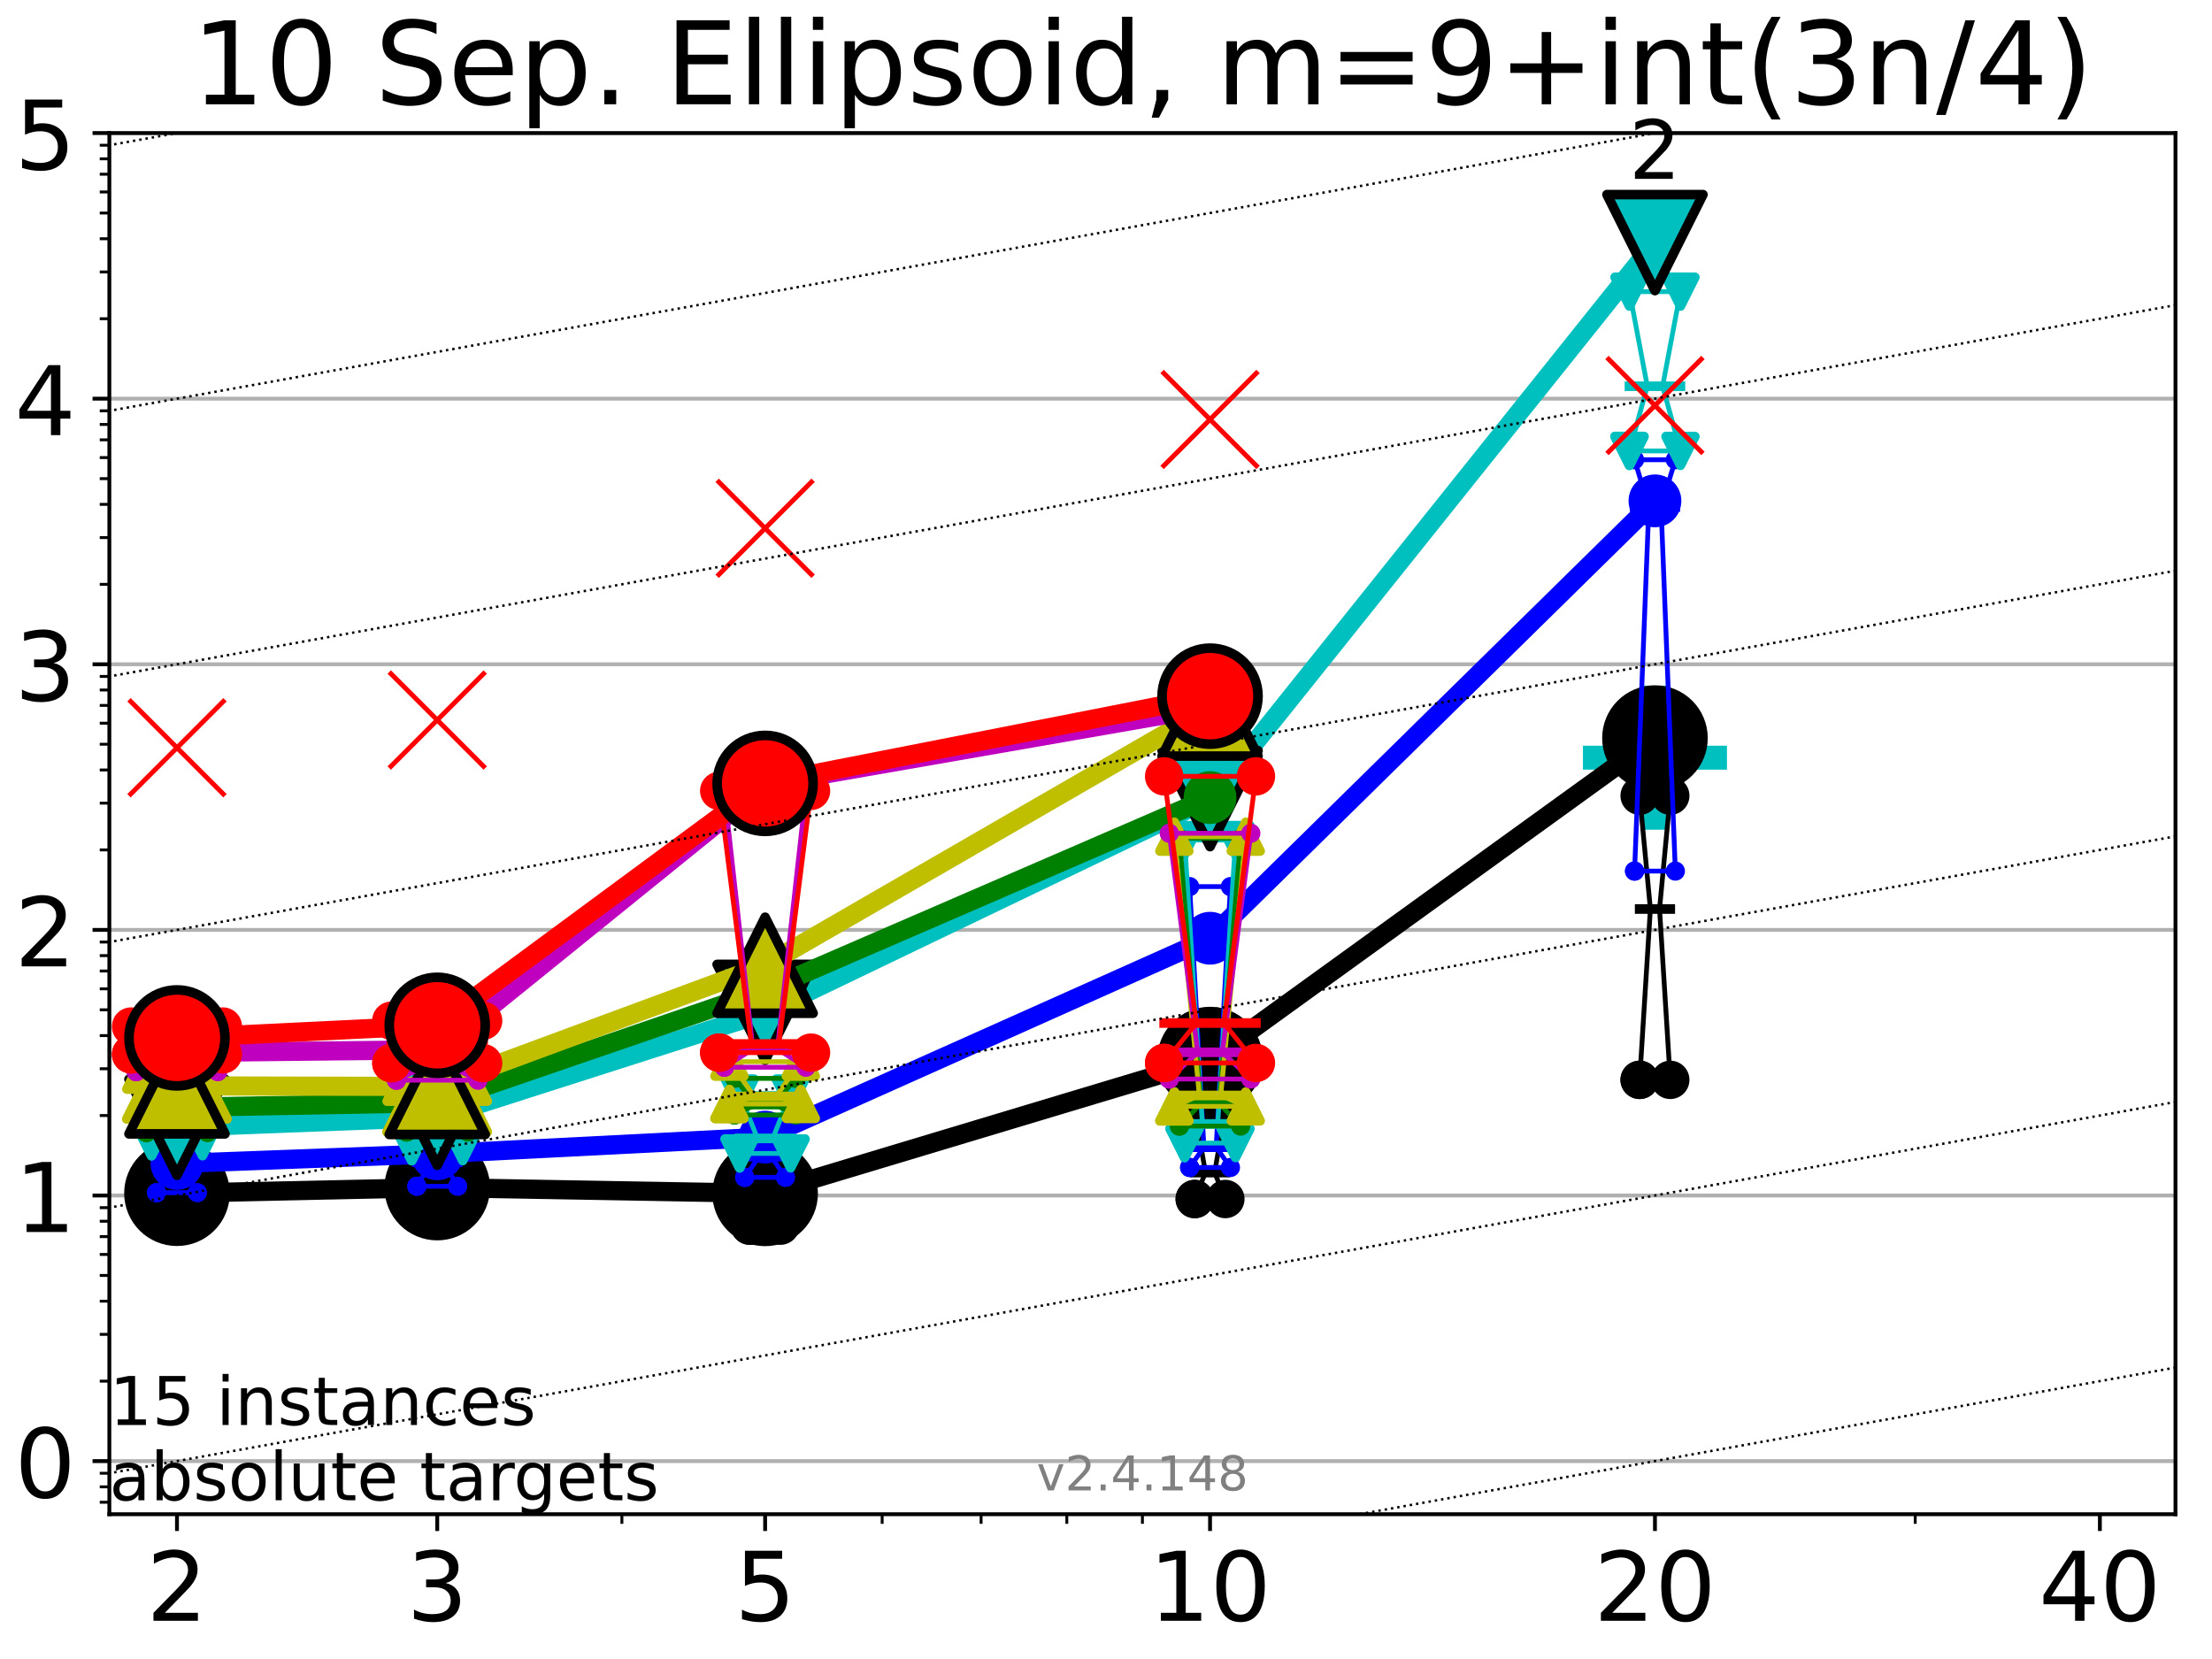 <?xml version="1.0" encoding="utf-8" standalone="no"?>
<!DOCTYPE svg PUBLIC "-//W3C//DTD SVG 1.1//EN"
  "http://www.w3.org/Graphics/SVG/1.1/DTD/svg11.dtd">
<!-- Created with matplotlib (https://matplotlib.org/) -->
<svg height="345.6pt" version="1.1" viewBox="0 0 460.8 345.6" width="460.8pt" xmlns="http://www.w3.org/2000/svg" xmlns:xlink="http://www.w3.org/1999/xlink">
 <defs>
  <style type="text/css">*{stroke-linecap:butt;stroke-linejoin:round;}</style>
 </defs>
 <g id="figure_1">
  <g id="patch_1">
   <path d="M 0 345.6 
L 460.8 345.6 
L 460.8 0 
L 0 0 
z
" style="fill:#ffffff;"/>
  </g>
  <g id="axes_1">
   <g id="patch_2">
    <path d="M 22.78 315.44 
L 453.192 315.44 
L 453.192 27.72 
L 22.78 27.72 
z
" style="fill:#ffffff;"/>
   </g>
   <g id="line2d_1">
    <defs>
     <path d="M -15 0 
L 15 0 
M 0 15 
L 0 -15 
" id="md6ca59f471" style="stroke:#00bfbf;stroke-width:5;"/>
    </defs>
    <g clip-path="url(#pc608934999)">
     <use style="fill:#00bfbf;stroke:#00bfbf;stroke-width:5;" x="344.758" xlink:href="#md6ca59f471" y="157.839"/>
    </g>
   </g>
   <g id="matplotlib.axis_1">
    <g id="xtick_1">
     <g id="line2d_2">
      <defs>
       <path d="M 0 0 
L 0 3.5 
" id="m8eb6e90df7" style="stroke:#000000;stroke-width:0.8;"/>
      </defs>
      <g>
       <use style="stroke:#000000;stroke-width:0.8;" x="36.868" xlink:href="#m8eb6e90df7" y="315.44"/>
      </g>
     </g>
     <g id="text_1">
      <!-- 2 -->
      <g transform="translate(30.506 337.637)scale(0.2 -0.2)">
       <defs>
        <path d="M 19.188 8.297 
L 53.609 8.297 
L 53.609 0 
L 7.328 0 
L 7.328 8.297 
Q 12.938 14.109 22.625 23.891 
Q 32.328 33.688 34.812 36.531 
Q 39.547 41.844 41.422 45.531 
Q 43.312 49.219 43.312 52.781 
Q 43.312 58.594 39.234 62.25 
Q 35.156 65.922 28.609 65.922 
Q 23.969 65.922 18.812 64.312 
Q 13.672 62.703 7.812 59.422 
L 7.812 69.391 
Q 13.766 71.781 18.938 73 
Q 24.125 74.219 28.422 74.219 
Q 39.75 74.219 46.484 68.547 
Q 53.219 62.891 53.219 53.422 
Q 53.219 48.922 51.531 44.891 
Q 49.859 40.875 45.406 35.406 
Q 44.188 33.984 37.641 27.219 
Q 31.109 20.453 19.188 8.297 
z
" id="DejaVuSans-50"/>
       </defs>
       <use xlink:href="#DejaVuSans-50"/>
      </g>
     </g>
    </g>
    <g id="xtick_2">
     <g id="line2d_3">
      <g>
       <use style="stroke:#000000;stroke-width:0.8;" x="91.085" xlink:href="#m8eb6e90df7" y="315.44"/>
      </g>
     </g>
     <g id="text_2">
      <!-- 3 -->
      <g transform="translate(84.723 337.637)scale(0.2 -0.2)">
       <defs>
        <path d="M 40.578 39.312 
Q 47.656 37.797 51.625 33 
Q 55.609 28.219 55.609 21.188 
Q 55.609 10.406 48.188 4.484 
Q 40.766 -1.422 27.094 -1.422 
Q 22.516 -1.422 17.656 -0.516 
Q 12.797 0.391 7.625 2.203 
L 7.625 11.719 
Q 11.719 9.328 16.594 8.109 
Q 21.484 6.891 26.812 6.891 
Q 36.078 6.891 40.938 10.547 
Q 45.797 14.203 45.797 21.188 
Q 45.797 27.641 41.281 31.266 
Q 36.766 34.906 28.719 34.906 
L 20.219 34.906 
L 20.219 43.016 
L 29.109 43.016 
Q 36.375 43.016 40.234 45.922 
Q 44.094 48.828 44.094 54.297 
Q 44.094 59.906 40.109 62.906 
Q 36.141 65.922 28.719 65.922 
Q 24.656 65.922 20.016 65.031 
Q 15.375 64.156 9.812 62.312 
L 9.812 71.094 
Q 15.438 72.656 20.344 73.438 
Q 25.25 74.219 29.594 74.219 
Q 40.828 74.219 47.359 69.109 
Q 53.906 64.016 53.906 55.328 
Q 53.906 49.266 50.438 45.094 
Q 46.969 40.922 40.578 39.312 
z
" id="DejaVuSans-51"/>
       </defs>
       <use xlink:href="#DejaVuSans-51"/>
      </g>
     </g>
    </g>
    <g id="xtick_3">
     <g id="line2d_4">
      <g>
       <use style="stroke:#000000;stroke-width:0.8;" x="159.39" xlink:href="#m8eb6e90df7" y="315.44"/>
      </g>
     </g>
     <g id="text_3">
      <!-- 5 -->
      <g transform="translate(153.028 337.637)scale(0.2 -0.2)">
       <defs>
        <path d="M 10.797 72.906 
L 49.516 72.906 
L 49.516 64.594 
L 19.828 64.594 
L 19.828 46.734 
Q 21.969 47.469 24.109 47.828 
Q 26.266 48.188 28.422 48.188 
Q 40.625 48.188 47.75 41.5 
Q 54.891 34.812 54.891 23.391 
Q 54.891 11.625 47.562 5.094 
Q 40.234 -1.422 26.906 -1.422 
Q 22.312 -1.422 17.547 -0.641 
Q 12.797 0.141 7.719 1.703 
L 7.719 11.625 
Q 12.109 9.234 16.797 8.062 
Q 21.484 6.891 26.703 6.891 
Q 35.156 6.891 40.078 11.328 
Q 45.016 15.766 45.016 23.391 
Q 45.016 31 40.078 35.438 
Q 35.156 39.891 26.703 39.891 
Q 22.75 39.891 18.812 39.016 
Q 14.891 38.141 10.797 36.281 
z
" id="DejaVuSans-53"/>
       </defs>
       <use xlink:href="#DejaVuSans-53"/>
      </g>
     </g>
    </g>
    <g id="xtick_4">
     <g id="line2d_5">
      <g>
       <use style="stroke:#000000;stroke-width:0.8;" x="252.074" xlink:href="#m8eb6e90df7" y="315.44"/>
      </g>
     </g>
     <g id="text_4">
      <!-- 10 -->
      <g transform="translate(239.349 337.637)scale(0.2 -0.2)">
       <defs>
        <path d="M 12.406 8.297 
L 28.516 8.297 
L 28.516 63.922 
L 10.984 60.406 
L 10.984 69.391 
L 28.422 72.906 
L 38.281 72.906 
L 38.281 8.297 
L 54.391 8.297 
L 54.391 0 
L 12.406 0 
z
" id="DejaVuSans-49"/>
        <path d="M 31.781 66.406 
Q 24.172 66.406 20.328 58.906 
Q 16.5 51.422 16.5 36.375 
Q 16.5 21.391 20.328 13.891 
Q 24.172 6.391 31.781 6.391 
Q 39.453 6.391 43.281 13.891 
Q 47.125 21.391 47.125 36.375 
Q 47.125 51.422 43.281 58.906 
Q 39.453 66.406 31.781 66.406 
z
M 31.781 74.219 
Q 44.047 74.219 50.516 64.516 
Q 56.984 54.828 56.984 36.375 
Q 56.984 17.969 50.516 8.266 
Q 44.047 -1.422 31.781 -1.422 
Q 19.531 -1.422 13.062 8.266 
Q 6.594 17.969 6.594 36.375 
Q 6.594 54.828 13.062 64.516 
Q 19.531 74.219 31.781 74.219 
z
" id="DejaVuSans-48"/>
       </defs>
       <use xlink:href="#DejaVuSans-49"/>
       <use x="63.623" xlink:href="#DejaVuSans-48"/>
      </g>
     </g>
    </g>
    <g id="xtick_5">
     <g id="line2d_6">
      <g>
       <use style="stroke:#000000;stroke-width:0.8;" x="344.758" xlink:href="#m8eb6e90df7" y="315.44"/>
      </g>
     </g>
     <g id="text_5">
      <!-- 20 -->
      <g transform="translate(332.033 337.637)scale(0.2 -0.2)">
       <use xlink:href="#DejaVuSans-50"/>
       <use x="63.623" xlink:href="#DejaVuSans-48"/>
      </g>
     </g>
    </g>
    <g id="xtick_6">
     <g id="line2d_7">
      <g>
       <use style="stroke:#000000;stroke-width:0.8;" x="437.443" xlink:href="#m8eb6e90df7" y="315.44"/>
      </g>
     </g>
     <g id="text_6">
      <!-- 40 -->
      <g transform="translate(424.718 337.637)scale(0.2 -0.2)">
       <defs>
        <path d="M 37.797 64.312 
L 12.891 25.391 
L 37.797 25.391 
z
M 35.203 72.906 
L 47.609 72.906 
L 47.609 25.391 
L 58.016 25.391 
L 58.016 17.188 
L 47.609 17.188 
L 47.609 0 
L 37.797 0 
L 37.797 17.188 
L 4.891 17.188 
L 4.891 26.703 
z
" id="DejaVuSans-52"/>
       </defs>
       <use xlink:href="#DejaVuSans-52"/>
       <use x="63.623" xlink:href="#DejaVuSans-48"/>
      </g>
     </g>
    </g>
    <g id="xtick_7">
     <g id="line2d_8">
      <defs>
       <path d="M 0 0 
L 0 2 
" id="ma141b32dfe" style="stroke:#000000;stroke-width:0.6;"/>
      </defs>
      <g>
       <use style="stroke:#000000;stroke-width:0.6;" x="129.552" xlink:href="#ma141b32dfe" y="315.44"/>
      </g>
     </g>
    </g>
    <g id="xtick_8">
     <g id="line2d_9">
      <g>
       <use style="stroke:#000000;stroke-width:0.6;" x="183.769" xlink:href="#ma141b32dfe" y="315.44"/>
      </g>
     </g>
    </g>
    <g id="xtick_9">
     <g id="line2d_10">
      <g>
       <use style="stroke:#000000;stroke-width:0.6;" x="204.381" xlink:href="#ma141b32dfe" y="315.44"/>
      </g>
     </g>
    </g>
    <g id="xtick_10">
     <g id="line2d_11">
      <g>
       <use style="stroke:#000000;stroke-width:0.6;" x="222.237" xlink:href="#ma141b32dfe" y="315.44"/>
      </g>
     </g>
    </g>
    <g id="xtick_11">
     <g id="line2d_12">
      <g>
       <use style="stroke:#000000;stroke-width:0.6;" x="237.986" xlink:href="#ma141b32dfe" y="315.44"/>
      </g>
     </g>
    </g>
    <g id="xtick_12">
     <g id="line2d_13">
      <g>
       <use style="stroke:#000000;stroke-width:0.6;" x="398.975" xlink:href="#ma141b32dfe" y="315.44"/>
      </g>
     </g>
    </g>
   </g>
   <g id="matplotlib.axis_2">
    <g id="ytick_1">
     <g id="line2d_14">
      <path clip-path="url(#pc608934999)" d="M 22.78 304.374 
L 453.192 304.374 
" style="fill:none;stroke:#b0b0b0;stroke-linecap:square;stroke-width:0.8;"/>
     </g>
     <g id="line2d_15">
      <defs>
       <path d="M 0 0 
L -3.5 0 
" id="m0c7b92f239" style="stroke:#000000;stroke-width:0.8;"/>
      </defs>
      <g>
       <use style="stroke:#000000;stroke-width:0.8;" x="22.78" xlink:href="#m0c7b92f239" y="304.374"/>
      </g>
     </g>
     <g id="text_7">
      <!-- 0 -->
      <g transform="translate(3.055 311.972)scale(0.2 -0.2)">
       <use xlink:href="#DejaVuSans-48"/>
      </g>
     </g>
    </g>
    <g id="ytick_2">
     <g id="line2d_16">
      <path clip-path="url(#pc608934999)" d="M 22.78 249.043 
L 453.192 249.043 
" style="fill:none;stroke:#b0b0b0;stroke-linecap:square;stroke-width:0.8;"/>
     </g>
     <g id="line2d_17">
      <g>
       <use style="stroke:#000000;stroke-width:0.8;" x="22.78" xlink:href="#m0c7b92f239" y="249.043"/>
      </g>
     </g>
     <g id="text_8">
      <!-- 1 -->
      <g transform="translate(3.055 256.642)scale(0.2 -0.2)">
       <use xlink:href="#DejaVuSans-49"/>
      </g>
     </g>
    </g>
    <g id="ytick_3">
     <g id="line2d_18">
      <path clip-path="url(#pc608934999)" d="M 22.78 193.712 
L 453.192 193.712 
" style="fill:none;stroke:#b0b0b0;stroke-linecap:square;stroke-width:0.8;"/>
     </g>
     <g id="line2d_19">
      <g>
       <use style="stroke:#000000;stroke-width:0.8;" x="22.78" xlink:href="#m0c7b92f239" y="193.712"/>
      </g>
     </g>
     <g id="text_9">
      <!-- 2 -->
      <g transform="translate(3.055 201.311)scale(0.2 -0.2)">
       <use xlink:href="#DejaVuSans-50"/>
      </g>
     </g>
    </g>
    <g id="ytick_4">
     <g id="line2d_20">
      <path clip-path="url(#pc608934999)" d="M 22.78 138.382 
L 453.192 138.382 
" style="fill:none;stroke:#b0b0b0;stroke-linecap:square;stroke-width:0.8;"/>
     </g>
     <g id="line2d_21">
      <g>
       <use style="stroke:#000000;stroke-width:0.8;" x="22.78" xlink:href="#m0c7b92f239" y="138.382"/>
      </g>
     </g>
     <g id="text_10">
      <!-- 3 -->
      <g transform="translate(3.055 145.98)scale(0.2 -0.2)">
       <use xlink:href="#DejaVuSans-51"/>
      </g>
     </g>
    </g>
    <g id="ytick_5">
     <g id="line2d_22">
      <path clip-path="url(#pc608934999)" d="M 22.78 83.051 
L 453.192 83.051 
" style="fill:none;stroke:#b0b0b0;stroke-linecap:square;stroke-width:0.8;"/>
     </g>
     <g id="line2d_23">
      <g>
       <use style="stroke:#000000;stroke-width:0.8;" x="22.78" xlink:href="#m0c7b92f239" y="83.051"/>
      </g>
     </g>
     <g id="text_11">
      <!-- 4 -->
      <g transform="translate(3.055 90.649)scale(0.2 -0.2)">
       <use xlink:href="#DejaVuSans-52"/>
      </g>
     </g>
    </g>
    <g id="ytick_6">
     <g id="line2d_24">
      <path clip-path="url(#pc608934999)" d="M 22.78 27.72 
L 453.192 27.72 
" style="fill:none;stroke:#b0b0b0;stroke-linecap:square;stroke-width:0.8;"/>
     </g>
     <g id="line2d_25">
      <g>
       <use style="stroke:#000000;stroke-width:0.8;" x="22.78" xlink:href="#m0c7b92f239" y="27.72"/>
      </g>
     </g>
     <g id="text_12">
      <!-- 5 -->
      <g transform="translate(3.055 35.318)scale(0.2 -0.2)">
       <use xlink:href="#DejaVuSans-53"/>
      </g>
     </g>
    </g>
    <g id="ytick_7">
     <g id="line2d_26">
      <defs>
       <path d="M 0 0 
L -2 0 
" id="m2485b08905" style="stroke:#000000;stroke-width:0.6;"/>
      </defs>
      <g>
       <use style="stroke:#000000;stroke-width:0.6;" x="22.78" xlink:href="#m2485b08905" y="312.945"/>
      </g>
     </g>
    </g>
    <g id="ytick_8">
     <g id="line2d_27">
      <g>
       <use style="stroke:#000000;stroke-width:0.6;" x="22.78" xlink:href="#m2485b08905" y="309.736"/>
      </g>
     </g>
    </g>
    <g id="ytick_9">
     <g id="line2d_28">
      <g>
       <use style="stroke:#000000;stroke-width:0.6;" x="22.78" xlink:href="#m2485b08905" y="306.906"/>
      </g>
     </g>
    </g>
    <g id="ytick_10">
     <g id="line2d_29">
      <g>
       <use style="stroke:#000000;stroke-width:0.6;" x="22.78" xlink:href="#m2485b08905" y="287.718"/>
      </g>
     </g>
    </g>
    <g id="ytick_11">
     <g id="line2d_30">
      <g>
       <use style="stroke:#000000;stroke-width:0.6;" x="22.78" xlink:href="#m2485b08905" y="277.974"/>
      </g>
     </g>
    </g>
    <g id="ytick_12">
     <g id="line2d_31">
      <g>
       <use style="stroke:#000000;stroke-width:0.6;" x="22.78" xlink:href="#m2485b08905" y="271.061"/>
      </g>
     </g>
    </g>
    <g id="ytick_13">
     <g id="line2d_32">
      <g>
       <use style="stroke:#000000;stroke-width:0.6;" x="22.78" xlink:href="#m2485b08905" y="265.699"/>
      </g>
     </g>
    </g>
    <g id="ytick_14">
     <g id="line2d_33">
      <g>
       <use style="stroke:#000000;stroke-width:0.6;" x="22.78" xlink:href="#m2485b08905" y="261.318"/>
      </g>
     </g>
    </g>
    <g id="ytick_15">
     <g id="line2d_34">
      <g>
       <use style="stroke:#000000;stroke-width:0.6;" x="22.78" xlink:href="#m2485b08905" y="257.614"/>
      </g>
     </g>
    </g>
    <g id="ytick_16">
     <g id="line2d_35">
      <g>
       <use style="stroke:#000000;stroke-width:0.6;" x="22.78" xlink:href="#m2485b08905" y="254.405"/>
      </g>
     </g>
    </g>
    <g id="ytick_17">
     <g id="line2d_36">
      <g>
       <use style="stroke:#000000;stroke-width:0.6;" x="22.78" xlink:href="#m2485b08905" y="251.575"/>
      </g>
     </g>
    </g>
    <g id="ytick_18">
     <g id="line2d_37">
      <g>
       <use style="stroke:#000000;stroke-width:0.6;" x="22.78" xlink:href="#m2485b08905" y="232.387"/>
      </g>
     </g>
    </g>
    <g id="ytick_19">
     <g id="line2d_38">
      <g>
       <use style="stroke:#000000;stroke-width:0.6;" x="22.78" xlink:href="#m2485b08905" y="222.644"/>
      </g>
     </g>
    </g>
    <g id="ytick_20">
     <g id="line2d_39">
      <g>
       <use style="stroke:#000000;stroke-width:0.6;" x="22.78" xlink:href="#m2485b08905" y="215.731"/>
      </g>
     </g>
    </g>
    <g id="ytick_21">
     <g id="line2d_40">
      <g>
       <use style="stroke:#000000;stroke-width:0.6;" x="22.78" xlink:href="#m2485b08905" y="210.369"/>
      </g>
     </g>
    </g>
    <g id="ytick_22">
     <g id="line2d_41">
      <g>
       <use style="stroke:#000000;stroke-width:0.6;" x="22.78" xlink:href="#m2485b08905" y="205.987"/>
      </g>
     </g>
    </g>
    <g id="ytick_23">
     <g id="line2d_42">
      <g>
       <use style="stroke:#000000;stroke-width:0.6;" x="22.78" xlink:href="#m2485b08905" y="202.283"/>
      </g>
     </g>
    </g>
    <g id="ytick_24">
     <g id="line2d_43">
      <g>
       <use style="stroke:#000000;stroke-width:0.6;" x="22.78" xlink:href="#m2485b08905" y="199.074"/>
      </g>
     </g>
    </g>
    <g id="ytick_25">
     <g id="line2d_44">
      <g>
       <use style="stroke:#000000;stroke-width:0.6;" x="22.78" xlink:href="#m2485b08905" y="196.244"/>
      </g>
     </g>
    </g>
    <g id="ytick_26">
     <g id="line2d_45">
      <g>
       <use style="stroke:#000000;stroke-width:0.6;" x="22.78" xlink:href="#m2485b08905" y="177.056"/>
      </g>
     </g>
    </g>
    <g id="ytick_27">
     <g id="line2d_46">
      <g>
       <use style="stroke:#000000;stroke-width:0.6;" x="22.78" xlink:href="#m2485b08905" y="167.313"/>
      </g>
     </g>
    </g>
    <g id="ytick_28">
     <g id="line2d_47">
      <g>
       <use style="stroke:#000000;stroke-width:0.6;" x="22.78" xlink:href="#m2485b08905" y="160.4"/>
      </g>
     </g>
    </g>
    <g id="ytick_29">
     <g id="line2d_48">
      <g>
       <use style="stroke:#000000;stroke-width:0.6;" x="22.78" xlink:href="#m2485b08905" y="155.038"/>
      </g>
     </g>
    </g>
    <g id="ytick_30">
     <g id="line2d_49">
      <g>
       <use style="stroke:#000000;stroke-width:0.6;" x="22.78" xlink:href="#m2485b08905" y="150.657"/>
      </g>
     </g>
    </g>
    <g id="ytick_31">
     <g id="line2d_50">
      <g>
       <use style="stroke:#000000;stroke-width:0.6;" x="22.78" xlink:href="#m2485b08905" y="146.952"/>
      </g>
     </g>
    </g>
    <g id="ytick_32">
     <g id="line2d_51">
      <g>
       <use style="stroke:#000000;stroke-width:0.6;" x="22.78" xlink:href="#m2485b08905" y="143.744"/>
      </g>
     </g>
    </g>
    <g id="ytick_33">
     <g id="line2d_52">
      <g>
       <use style="stroke:#000000;stroke-width:0.6;" x="22.78" xlink:href="#m2485b08905" y="140.913"/>
      </g>
     </g>
    </g>
    <g id="ytick_34">
     <g id="line2d_53">
      <g>
       <use style="stroke:#000000;stroke-width:0.6;" x="22.78" xlink:href="#m2485b08905" y="121.725"/>
      </g>
     </g>
    </g>
    <g id="ytick_35">
     <g id="line2d_54">
      <g>
       <use style="stroke:#000000;stroke-width:0.6;" x="22.78" xlink:href="#m2485b08905" y="111.982"/>
      </g>
     </g>
    </g>
    <g id="ytick_36">
     <g id="line2d_55">
      <g>
       <use style="stroke:#000000;stroke-width:0.6;" x="22.78" xlink:href="#m2485b08905" y="105.069"/>
      </g>
     </g>
    </g>
    <g id="ytick_37">
     <g id="line2d_56">
      <g>
       <use style="stroke:#000000;stroke-width:0.6;" x="22.78" xlink:href="#m2485b08905" y="99.707"/>
      </g>
     </g>
    </g>
    <g id="ytick_38">
     <g id="line2d_57">
      <g>
       <use style="stroke:#000000;stroke-width:0.6;" x="22.78" xlink:href="#m2485b08905" y="95.326"/>
      </g>
     </g>
    </g>
    <g id="ytick_39">
     <g id="line2d_58">
      <g>
       <use style="stroke:#000000;stroke-width:0.6;" x="22.78" xlink:href="#m2485b08905" y="91.622"/>
      </g>
     </g>
    </g>
    <g id="ytick_40">
     <g id="line2d_59">
      <g>
       <use style="stroke:#000000;stroke-width:0.6;" x="22.78" xlink:href="#m2485b08905" y="88.413"/>
      </g>
     </g>
    </g>
    <g id="ytick_41">
     <g id="line2d_60">
      <g>
       <use style="stroke:#000000;stroke-width:0.6;" x="22.78" xlink:href="#m2485b08905" y="85.583"/>
      </g>
     </g>
    </g>
    <g id="ytick_42">
     <g id="line2d_61">
      <g>
       <use style="stroke:#000000;stroke-width:0.6;" x="22.78" xlink:href="#m2485b08905" y="66.395"/>
      </g>
     </g>
    </g>
    <g id="ytick_43">
     <g id="line2d_62">
      <g>
       <use style="stroke:#000000;stroke-width:0.6;" x="22.78" xlink:href="#m2485b08905" y="56.651"/>
      </g>
     </g>
    </g>
    <g id="ytick_44">
     <g id="line2d_63">
      <g>
       <use style="stroke:#000000;stroke-width:0.6;" x="22.78" xlink:href="#m2485b08905" y="49.738"/>
      </g>
     </g>
    </g>
    <g id="ytick_45">
     <g id="line2d_64">
      <g>
       <use style="stroke:#000000;stroke-width:0.6;" x="22.78" xlink:href="#m2485b08905" y="44.376"/>
      </g>
     </g>
    </g>
    <g id="ytick_46">
     <g id="line2d_65">
      <g>
       <use style="stroke:#000000;stroke-width:0.6;" x="22.78" xlink:href="#m2485b08905" y="39.995"/>
      </g>
     </g>
    </g>
    <g id="ytick_47">
     <g id="line2d_66">
      <g>
       <use style="stroke:#000000;stroke-width:0.6;" x="22.78" xlink:href="#m2485b08905" y="36.291"/>
      </g>
     </g>
    </g>
    <g id="ytick_48">
     <g id="line2d_67">
      <g>
       <use style="stroke:#000000;stroke-width:0.6;" x="22.78" xlink:href="#m2485b08905" y="33.082"/>
      </g>
     </g>
    </g>
    <g id="ytick_49">
     <g id="line2d_68">
      <g>
       <use style="stroke:#000000;stroke-width:0.6;" x="22.78" xlink:href="#m2485b08905" y="30.252"/>
      </g>
     </g>
    </g>
   </g>
   <g id="line2d_69">
    <path clip-path="url(#pc608934999)" d="M 33.682 253.666 
L 35.912 249.043 
L 33.682 245.168 
L 40.054 245.168 
L 37.824 249.043 
L 40.054 253.666 
L 33.682 253.666 
" style="fill:none;stroke:#000000;stroke-linecap:square;"/>
   </g>
   <g id="line2d_70">
    <path clip-path="url(#pc608934999)" d="M 33.682 253.666 
L 40.054 253.666 
L 40.054 245.168 
L 33.682 245.168 
L 33.682 253.666 
" style="fill:none;"/>
    <defs>
     <path d="M 0 3 
C 0.796 3 1.559 2.684 2.121 2.121 
C 2.684 1.559 3 0.796 3 0 
C 3 -0.796 2.684 -1.559 2.121 -2.121 
C 1.559 -2.684 0.796 -3 0 -3 
C -0.796 -3 -1.559 -2.684 -2.121 -2.121 
C -2.684 -1.559 -3 -0.796 -3 0 
C -3 0.796 -2.684 1.559 -2.121 2.121 
C -1.559 2.684 -0.796 3 0 3 
z
" id="m63f8eb9cc1" style="stroke:#000000;stroke-width:2;"/>
    </defs>
    <g clip-path="url(#pc608934999)">
     <use style="stroke:#000000;stroke-width:2;" x="33.682" xlink:href="#m63f8eb9cc1" y="253.666"/>
     <use style="stroke:#000000;stroke-width:2;" x="40.054" xlink:href="#m63f8eb9cc1" y="253.666"/>
     <use style="stroke:#000000;stroke-width:2;" x="40.054" xlink:href="#m63f8eb9cc1" y="245.168"/>
     <use style="stroke:#000000;stroke-width:2;" x="33.682" xlink:href="#m63f8eb9cc1" y="245.168"/>
     <use style="stroke:#000000;stroke-width:2;" x="33.682" xlink:href="#m63f8eb9cc1" y="253.666"/>
    </g>
   </g>
   <g id="line2d_71">
    <path clip-path="url(#pc608934999)" d="M 33.682 249.043 
L 40.054 249.043 
" style="fill:none;stroke:#000000;stroke-linecap:square;stroke-width:2;"/>
   </g>
   <g id="line2d_72">
    <path clip-path="url(#pc608934999)" d="M 87.899 252.024 
L 90.129 247.492 
L 87.899 246.035 
L 94.271 246.035 
L 92.041 247.492 
L 94.271 252.024 
L 87.899 252.024 
" style="fill:none;stroke:#000000;stroke-linecap:square;"/>
   </g>
   <g id="line2d_73">
    <path clip-path="url(#pc608934999)" d="M 87.899 252.024 
L 94.271 252.024 
L 94.271 246.035 
L 87.899 246.035 
L 87.899 252.024 
" style="fill:none;"/>
    <g clip-path="url(#pc608934999)">
     <use style="stroke:#000000;stroke-width:2;" x="87.899" xlink:href="#m63f8eb9cc1" y="252.024"/>
     <use style="stroke:#000000;stroke-width:2;" x="94.271" xlink:href="#m63f8eb9cc1" y="252.024"/>
     <use style="stroke:#000000;stroke-width:2;" x="94.271" xlink:href="#m63f8eb9cc1" y="246.035"/>
     <use style="stroke:#000000;stroke-width:2;" x="87.899" xlink:href="#m63f8eb9cc1" y="246.035"/>
     <use style="stroke:#000000;stroke-width:2;" x="87.899" xlink:href="#m63f8eb9cc1" y="252.024"/>
    </g>
   </g>
   <g id="line2d_74">
    <path clip-path="url(#pc608934999)" d="M 87.899 247.492 
L 94.271 247.492 
" style="fill:none;stroke:#000000;stroke-linecap:square;stroke-width:2;"/>
   </g>
   <g id="line2d_75">
    <path clip-path="url(#pc608934999)" d="M 156.204 255.324 
L 158.434 248.101 
L 156.204 244.863 
L 162.576 244.863 
L 160.346 248.101 
L 162.576 255.324 
L 156.204 255.324 
" style="fill:none;stroke:#000000;stroke-linecap:square;"/>
   </g>
   <g id="line2d_76">
    <path clip-path="url(#pc608934999)" d="M 156.204 255.324 
L 162.576 255.324 
L 162.576 244.863 
L 156.204 244.863 
L 156.204 255.324 
" style="fill:none;"/>
    <g clip-path="url(#pc608934999)">
     <use style="stroke:#000000;stroke-width:2;" x="156.204" xlink:href="#m63f8eb9cc1" y="255.324"/>
     <use style="stroke:#000000;stroke-width:2;" x="162.576" xlink:href="#m63f8eb9cc1" y="255.324"/>
     <use style="stroke:#000000;stroke-width:2;" x="162.576" xlink:href="#m63f8eb9cc1" y="244.863"/>
     <use style="stroke:#000000;stroke-width:2;" x="156.204" xlink:href="#m63f8eb9cc1" y="244.863"/>
     <use style="stroke:#000000;stroke-width:2;" x="156.204" xlink:href="#m63f8eb9cc1" y="255.324"/>
    </g>
   </g>
   <g id="line2d_77">
    <path clip-path="url(#pc608934999)" d="M 156.204 248.101 
L 162.576 248.101 
" style="fill:none;stroke:#000000;stroke-linecap:square;stroke-width:2;"/>
   </g>
   <g id="line2d_78">
    <path clip-path="url(#pc608934999)" d="M 248.888 249.775 
L 251.118 244.265 
L 248.888 231.329 
L 255.26 231.329 
L 253.03 244.265 
L 255.26 249.775 
L 248.888 249.775 
" style="fill:none;stroke:#000000;stroke-linecap:square;"/>
   </g>
   <g id="line2d_79">
    <path clip-path="url(#pc608934999)" d="M 248.888 249.775 
L 255.26 249.775 
L 255.26 231.329 
L 248.888 231.329 
L 248.888 249.775 
" style="fill:none;"/>
    <g clip-path="url(#pc608934999)">
     <use style="stroke:#000000;stroke-width:2;" x="248.888" xlink:href="#m63f8eb9cc1" y="249.775"/>
     <use style="stroke:#000000;stroke-width:2;" x="255.26" xlink:href="#m63f8eb9cc1" y="249.775"/>
     <use style="stroke:#000000;stroke-width:2;" x="255.26" xlink:href="#m63f8eb9cc1" y="231.329"/>
     <use style="stroke:#000000;stroke-width:2;" x="248.888" xlink:href="#m63f8eb9cc1" y="231.329"/>
     <use style="stroke:#000000;stroke-width:2;" x="248.888" xlink:href="#m63f8eb9cc1" y="249.775"/>
    </g>
   </g>
   <g id="line2d_80">
    <path clip-path="url(#pc608934999)" d="M 248.888 244.265 
L 255.26 244.265 
" style="fill:none;stroke:#000000;stroke-linecap:square;stroke-width:2;"/>
   </g>
   <g id="line2d_81">
    <path clip-path="url(#pc608934999)" d="M 341.572 224.954 
L 343.803 189.361 
L 341.572 165.761 
L 347.945 165.761 
L 345.714 189.361 
L 347.945 224.954 
L 341.572 224.954 
" style="fill:none;stroke:#000000;stroke-linecap:square;"/>
   </g>
   <g id="line2d_82">
    <path clip-path="url(#pc608934999)" d="M 341.572 224.954 
L 347.945 224.954 
L 347.945 165.761 
L 341.572 165.761 
L 341.572 224.954 
" style="fill:none;"/>
    <g clip-path="url(#pc608934999)">
     <use style="stroke:#000000;stroke-width:2;" x="341.572" xlink:href="#m63f8eb9cc1" y="224.954"/>
     <use style="stroke:#000000;stroke-width:2;" x="347.945" xlink:href="#m63f8eb9cc1" y="224.954"/>
     <use style="stroke:#000000;stroke-width:2;" x="347.945" xlink:href="#m63f8eb9cc1" y="165.761"/>
     <use style="stroke:#000000;stroke-width:2;" x="341.572" xlink:href="#m63f8eb9cc1" y="165.761"/>
     <use style="stroke:#000000;stroke-width:2;" x="341.572" xlink:href="#m63f8eb9cc1" y="224.954"/>
    </g>
   </g>
   <g id="line2d_83">
    <path clip-path="url(#pc608934999)" d="M 341.572 189.361 
L 347.945 189.361 
" style="fill:none;stroke:#000000;stroke-linecap:square;stroke-width:2;"/>
   </g>
   <g id="line2d_84">
    <path clip-path="url(#pc608934999)" d="M 36.868 248.567 
L 91.085 247.392 
" style="fill:none;stroke:#000000;stroke-linecap:square;stroke-width:4;"/>
   </g>
   <g id="line2d_85">
    <path clip-path="url(#pc608934999)" d="M 91.085 247.392 
L 159.39 248.599 
" style="fill:none;stroke:#000000;stroke-linecap:square;stroke-width:4;"/>
   </g>
   <g id="line2d_86">
    <path clip-path="url(#pc608934999)" d="M 159.39 248.599 
L 252.074 220.73 
" style="fill:none;stroke:#000000;stroke-linecap:square;stroke-width:4;"/>
   </g>
   <g id="line2d_87">
    <path clip-path="url(#pc608934999)" d="M 252.074 220.73 
L 344.758 153.758 
" style="fill:none;stroke:#000000;stroke-linecap:square;stroke-width:4;"/>
   </g>
   <g id="line2d_88">
    <path clip-path="url(#pc608934999)" d="M 36.868 248.567 
L 91.085 247.392 
L 159.39 248.599 
L 252.074 220.73 
L 344.758 153.758 
" style="fill:none;"/>
    <defs>
     <path d="M 0 10 
C 2.652 10 5.196 8.946 7.071 7.071 
C 8.946 5.196 10 2.652 10 0 
C 10 -2.652 8.946 -5.196 7.071 -7.071 
C 5.196 -8.946 2.652 -10 0 -10 
C -2.652 -10 -5.196 -8.946 -7.071 -7.071 
C -8.946 -5.196 -10 -2.652 -10 0 
C -10 2.652 -8.946 5.196 -7.071 7.071 
C -5.196 8.946 -2.652 10 0 10 
z
" id="me4874b1a77" style="stroke:#000000;stroke-width:2;"/>
    </defs>
    <g clip-path="url(#pc608934999)">
     <use style="stroke:#000000;stroke-width:2;" x="36.868" xlink:href="#me4874b1a77" y="248.567"/>
     <use style="stroke:#000000;stroke-width:2;" x="91.085" xlink:href="#me4874b1a77" y="247.392"/>
     <use style="stroke:#000000;stroke-width:2;" x="159.39" xlink:href="#me4874b1a77" y="248.599"/>
     <use style="stroke:#000000;stroke-width:2;" x="252.074" xlink:href="#me4874b1a77" y="220.73"/>
     <use style="stroke:#000000;stroke-width:2;" x="344.758" xlink:href="#me4874b1a77" y="153.758"/>
    </g>
   </g>
   <g id="line2d_89">
    <path clip-path="url(#pc608934999)" d="M 32.62 248.45 
L 35.594 242.739 
L 32.62 238.512 
L 41.116 238.512 
L 38.143 242.739 
L 41.116 248.45 
L 32.62 248.45 
" style="fill:none;stroke:#0000ff;stroke-linecap:square;"/>
   </g>
   <g id="line2d_90">
    <path clip-path="url(#pc608934999)" d="M 32.62 248.45 
L 41.116 248.45 
L 41.116 238.512 
L 32.62 238.512 
L 32.62 248.45 
" style="fill:none;"/>
    <defs>
     <path d="M 0 1.5 
C 0.398 1.5 0.779 1.342 1.061 1.061 
C 1.342 0.779 1.5 0.398 1.5 0 
C 1.5 -0.398 1.342 -0.779 1.061 -1.061 
C 0.779 -1.342 0.398 -1.5 0 -1.5 
C -0.398 -1.5 -0.779 -1.342 -1.061 -1.061 
C -1.342 -0.779 -1.5 -0.398 -1.5 0 
C -1.5 0.398 -1.342 0.779 -1.061 1.061 
C -0.779 1.342 -0.398 1.5 0 1.5 
z
" id="m11af509333" style="stroke:#0000ff;"/>
    </defs>
    <g clip-path="url(#pc608934999)">
     <use style="fill:#0000ff;stroke:#0000ff;" x="32.62" xlink:href="#m11af509333" y="248.45"/>
     <use style="fill:#0000ff;stroke:#0000ff;" x="41.116" xlink:href="#m11af509333" y="248.45"/>
     <use style="fill:#0000ff;stroke:#0000ff;" x="41.116" xlink:href="#m11af509333" y="238.512"/>
     <use style="fill:#0000ff;stroke:#0000ff;" x="32.62" xlink:href="#m11af509333" y="238.512"/>
     <use style="fill:#0000ff;stroke:#0000ff;" x="32.62" xlink:href="#m11af509333" y="248.45"/>
    </g>
   </g>
   <g id="line2d_91">
    <path clip-path="url(#pc608934999)" d="M 32.62 242.739 
L 41.116 242.739 
" style="fill:none;stroke:#0000ff;stroke-linecap:square;stroke-width:2;"/>
   </g>
   <g id="line2d_92">
    <path clip-path="url(#pc608934999)" d="M 86.837 247.12 
L 89.811 242.13 
L 86.837 238.001 
L 95.333 238.001 
L 92.359 242.13 
L 95.333 247.12 
L 86.837 247.12 
" style="fill:none;stroke:#0000ff;stroke-linecap:square;"/>
   </g>
   <g id="line2d_93">
    <path clip-path="url(#pc608934999)" d="M 86.837 247.12 
L 95.333 247.12 
L 95.333 238.001 
L 86.837 238.001 
L 86.837 247.12 
" style="fill:none;"/>
    <g clip-path="url(#pc608934999)">
     <use style="fill:#0000ff;stroke:#0000ff;" x="86.837" xlink:href="#m11af509333" y="247.12"/>
     <use style="fill:#0000ff;stroke:#0000ff;" x="95.333" xlink:href="#m11af509333" y="247.12"/>
     <use style="fill:#0000ff;stroke:#0000ff;" x="95.333" xlink:href="#m11af509333" y="238.001"/>
     <use style="fill:#0000ff;stroke:#0000ff;" x="86.837" xlink:href="#m11af509333" y="238.001"/>
     <use style="fill:#0000ff;stroke:#0000ff;" x="86.837" xlink:href="#m11af509333" y="247.12"/>
    </g>
   </g>
   <g id="line2d_94">
    <path clip-path="url(#pc608934999)" d="M 86.837 242.13 
L 95.333 242.13 
" style="fill:none;stroke:#0000ff;stroke-linecap:square;stroke-width:2;"/>
   </g>
   <g id="line2d_95">
    <path clip-path="url(#pc608934999)" d="M 155.142 245.27 
L 158.116 240.958 
L 155.142 238.982 
L 163.638 238.982 
L 160.665 240.958 
L 163.638 245.27 
L 155.142 245.27 
" style="fill:none;stroke:#0000ff;stroke-linecap:square;"/>
   </g>
   <g id="line2d_96">
    <path clip-path="url(#pc608934999)" d="M 155.142 245.27 
L 163.638 245.27 
L 163.638 238.982 
L 155.142 238.982 
L 155.142 245.27 
" style="fill:none;"/>
    <g clip-path="url(#pc608934999)">
     <use style="fill:#0000ff;stroke:#0000ff;" x="155.142" xlink:href="#m11af509333" y="245.27"/>
     <use style="fill:#0000ff;stroke:#0000ff;" x="163.638" xlink:href="#m11af509333" y="245.27"/>
     <use style="fill:#0000ff;stroke:#0000ff;" x="163.638" xlink:href="#m11af509333" y="238.982"/>
     <use style="fill:#0000ff;stroke:#0000ff;" x="155.142" xlink:href="#m11af509333" y="238.982"/>
     <use style="fill:#0000ff;stroke:#0000ff;" x="155.142" xlink:href="#m11af509333" y="245.27"/>
    </g>
   </g>
   <g id="line2d_97">
    <path clip-path="url(#pc608934999)" d="M 155.142 240.958 
L 163.638 240.958 
" style="fill:none;stroke:#0000ff;stroke-linecap:square;stroke-width:2;"/>
   </g>
   <g id="line2d_98">
    <path clip-path="url(#pc608934999)" d="M 247.826 243.205 
L 250.8 238.982 
L 247.826 184.693 
L 256.322 184.693 
L 253.349 238.982 
L 256.322 243.205 
L 247.826 243.205 
" style="fill:none;stroke:#0000ff;stroke-linecap:square;"/>
   </g>
   <g id="line2d_99">
    <path clip-path="url(#pc608934999)" d="M 247.826 243.205 
L 256.322 243.205 
L 256.322 184.693 
L 247.826 184.693 
L 247.826 243.205 
" style="fill:none;"/>
    <g clip-path="url(#pc608934999)">
     <use style="fill:#0000ff;stroke:#0000ff;" x="247.826" xlink:href="#m11af509333" y="243.205"/>
     <use style="fill:#0000ff;stroke:#0000ff;" x="256.322" xlink:href="#m11af509333" y="243.205"/>
     <use style="fill:#0000ff;stroke:#0000ff;" x="256.322" xlink:href="#m11af509333" y="184.693"/>
     <use style="fill:#0000ff;stroke:#0000ff;" x="247.826" xlink:href="#m11af509333" y="184.693"/>
     <use style="fill:#0000ff;stroke:#0000ff;" x="247.826" xlink:href="#m11af509333" y="243.205"/>
    </g>
   </g>
   <g id="line2d_100">
    <path clip-path="url(#pc608934999)" d="M 247.826 238.982 
L 256.322 238.982 
" style="fill:none;stroke:#0000ff;stroke-linecap:square;stroke-width:2;"/>
   </g>
   <g id="line2d_101">
    <path clip-path="url(#pc608934999)" d="M 340.51 181.461 
L 343.484 105.616 
L 340.51 95.773 
L 349.007 95.773 
L 346.033 105.616 
L 349.007 181.461 
L 340.51 181.461 
" style="fill:none;stroke:#0000ff;stroke-linecap:square;"/>
   </g>
   <g id="line2d_102">
    <path clip-path="url(#pc608934999)" d="M 340.51 181.461 
L 349.007 181.461 
L 349.007 95.773 
L 340.51 95.773 
L 340.51 181.461 
" style="fill:none;"/>
    <g clip-path="url(#pc608934999)">
     <use style="fill:#0000ff;stroke:#0000ff;" x="340.51" xlink:href="#m11af509333" y="181.461"/>
     <use style="fill:#0000ff;stroke:#0000ff;" x="349.007" xlink:href="#m11af509333" y="181.461"/>
     <use style="fill:#0000ff;stroke:#0000ff;" x="349.007" xlink:href="#m11af509333" y="95.773"/>
     <use style="fill:#0000ff;stroke:#0000ff;" x="340.51" xlink:href="#m11af509333" y="95.773"/>
     <use style="fill:#0000ff;stroke:#0000ff;" x="340.51" xlink:href="#m11af509333" y="181.461"/>
    </g>
   </g>
   <g id="line2d_103">
    <path clip-path="url(#pc608934999)" d="M 340.51 105.616 
L 349.007 105.616 
" style="fill:none;stroke:#0000ff;stroke-linecap:square;stroke-width:2;"/>
   </g>
   <g id="line2d_104">
    <path clip-path="url(#pc608934999)" d="M 36.868 242.372 
L 91.085 240.355 
" style="fill:none;stroke:#0000ff;stroke-linecap:square;stroke-width:4;"/>
   </g>
   <g id="line2d_105">
    <path clip-path="url(#pc608934999)" d="M 91.085 240.355 
L 159.39 236.884 
" style="fill:none;stroke:#0000ff;stroke-linecap:square;stroke-width:4;"/>
   </g>
   <g id="line2d_106">
    <path clip-path="url(#pc608934999)" d="M 159.39 236.884 
L 252.074 195.451 
" style="fill:none;stroke:#0000ff;stroke-linecap:square;stroke-width:4;"/>
   </g>
   <g id="line2d_107">
    <path clip-path="url(#pc608934999)" d="M 252.074 195.451 
L 344.758 104.34 
" style="fill:none;stroke:#0000ff;stroke-linecap:square;stroke-width:4;"/>
   </g>
   <g id="line2d_108">
    <path clip-path="url(#pc608934999)" d="M 36.868 242.372 
L 91.085 240.355 
L 159.39 236.884 
L 252.074 195.451 
L 344.758 104.34 
" style="fill:none;"/>
    <defs>
     <path d="M 0 5 
C 1.326 5 2.598 4.473 3.536 3.536 
C 4.473 2.598 5 1.326 5 0 
C 5 -1.326 4.473 -2.598 3.536 -3.536 
C 2.598 -4.473 1.326 -5 0 -5 
C -1.326 -5 -2.598 -4.473 -3.536 -3.536 
C -4.473 -2.598 -5 -1.326 -5 0 
C -5 1.326 -4.473 2.598 -3.536 3.536 
C -2.598 4.473 -1.326 5 0 5 
z
" id="mea160412e8" style="stroke:#0000ff;"/>
    </defs>
    <g clip-path="url(#pc608934999)">
     <use style="fill:#0000ff;stroke:#0000ff;" x="36.868" xlink:href="#mea160412e8" y="242.372"/>
     <use style="fill:#0000ff;stroke:#0000ff;" x="91.085" xlink:href="#mea160412e8" y="240.355"/>
     <use style="fill:#0000ff;stroke:#0000ff;" x="159.39" xlink:href="#mea160412e8" y="236.884"/>
     <use style="fill:#0000ff;stroke:#0000ff;" x="252.074" xlink:href="#mea160412e8" y="195.451"/>
     <use style="fill:#0000ff;stroke:#0000ff;" x="344.758" xlink:href="#mea160412e8" y="104.34"/>
    </g>
   </g>
   <g id="line2d_109">
    <path clip-path="url(#pc608934999)" d="M 31.558 237.749 
L 35.275 237.749 
L 31.558 230.93 
L 42.178 230.93 
L 38.461 237.749 
L 42.178 237.749 
L 31.558 237.749 
" style="fill:none;stroke:#00bfbf;stroke-linecap:square;"/>
   </g>
   <g id="line2d_110">
    <path clip-path="url(#pc608934999)" d="M 31.558 237.749 
L 42.178 237.749 
L 42.178 230.93 
L 31.558 230.93 
L 31.558 237.749 
" style="fill:none;"/>
    <defs>
     <path d="M -0 3 
L 3 -3 
L -3 -3 
z
" id="mde7f10d7f6" style="stroke:#00bfbf;stroke-linejoin:miter;stroke-width:2;"/>
    </defs>
    <g clip-path="url(#pc608934999)">
     <use style="fill:#00bfbf;stroke:#00bfbf;stroke-linejoin:miter;stroke-width:2;" x="31.558" xlink:href="#mde7f10d7f6" y="237.749"/>
     <use style="fill:#00bfbf;stroke:#00bfbf;stroke-linejoin:miter;stroke-width:2;" x="42.178" xlink:href="#mde7f10d7f6" y="237.749"/>
     <use style="fill:#00bfbf;stroke:#00bfbf;stroke-linejoin:miter;stroke-width:2;" x="42.178" xlink:href="#mde7f10d7f6" y="230.93"/>
     <use style="fill:#00bfbf;stroke:#00bfbf;stroke-linejoin:miter;stroke-width:2;" x="31.558" xlink:href="#mde7f10d7f6" y="230.93"/>
     <use style="fill:#00bfbf;stroke:#00bfbf;stroke-linejoin:miter;stroke-width:2;" x="31.558" xlink:href="#mde7f10d7f6" y="237.749"/>
    </g>
   </g>
   <g id="line2d_111">
    <path clip-path="url(#pc608934999)" d="M 31.558 237.749 
L 42.178 237.749 
" style="fill:none;stroke:#00bfbf;stroke-linecap:square;stroke-width:2;"/>
   </g>
   <g id="line2d_112">
    <path clip-path="url(#pc608934999)" d="M 85.775 238.772 
L 89.492 235.826 
L 85.775 231.214 
L 96.395 231.214 
L 92.678 235.826 
L 96.395 238.772 
L 85.775 238.772 
" style="fill:none;stroke:#00bfbf;stroke-linecap:square;"/>
   </g>
   <g id="line2d_113">
    <path clip-path="url(#pc608934999)" d="M 85.775 238.772 
L 96.395 238.772 
L 96.395 231.214 
L 85.775 231.214 
L 85.775 238.772 
" style="fill:none;"/>
    <g clip-path="url(#pc608934999)">
     <use style="fill:#00bfbf;stroke:#00bfbf;stroke-linejoin:miter;stroke-width:2;" x="85.775" xlink:href="#mde7f10d7f6" y="238.772"/>
     <use style="fill:#00bfbf;stroke:#00bfbf;stroke-linejoin:miter;stroke-width:2;" x="96.395" xlink:href="#mde7f10d7f6" y="238.772"/>
     <use style="fill:#00bfbf;stroke:#00bfbf;stroke-linejoin:miter;stroke-width:2;" x="96.395" xlink:href="#mde7f10d7f6" y="231.214"/>
     <use style="fill:#00bfbf;stroke:#00bfbf;stroke-linejoin:miter;stroke-width:2;" x="85.775" xlink:href="#mde7f10d7f6" y="231.214"/>
     <use style="fill:#00bfbf;stroke:#00bfbf;stroke-linejoin:miter;stroke-width:2;" x="85.775" xlink:href="#mde7f10d7f6" y="238.772"/>
    </g>
   </g>
   <g id="line2d_114">
    <path clip-path="url(#pc608934999)" d="M 85.775 235.826 
L 96.395 235.826 
" style="fill:none;stroke:#00bfbf;stroke-linecap:square;stroke-width:2;"/>
   </g>
   <g id="line2d_115">
    <path clip-path="url(#pc608934999)" d="M 154.08 240.281 
L 157.797 237.156 
L 154.08 227.806 
L 164.7 227.806 
L 160.983 237.156 
L 164.7 240.281 
L 154.08 240.281 
" style="fill:none;stroke:#00bfbf;stroke-linecap:square;"/>
   </g>
   <g id="line2d_116">
    <path clip-path="url(#pc608934999)" d="M 154.08 240.281 
L 164.7 240.281 
L 164.7 227.806 
L 154.08 227.806 
L 154.08 240.281 
" style="fill:none;"/>
    <g clip-path="url(#pc608934999)">
     <use style="fill:#00bfbf;stroke:#00bfbf;stroke-linejoin:miter;stroke-width:2;" x="154.08" xlink:href="#mde7f10d7f6" y="240.281"/>
     <use style="fill:#00bfbf;stroke:#00bfbf;stroke-linejoin:miter;stroke-width:2;" x="164.7" xlink:href="#mde7f10d7f6" y="240.281"/>
     <use style="fill:#00bfbf;stroke:#00bfbf;stroke-linejoin:miter;stroke-width:2;" x="164.7" xlink:href="#mde7f10d7f6" y="227.806"/>
     <use style="fill:#00bfbf;stroke:#00bfbf;stroke-linejoin:miter;stroke-width:2;" x="154.08" xlink:href="#mde7f10d7f6" y="227.806"/>
     <use style="fill:#00bfbf;stroke:#00bfbf;stroke-linejoin:miter;stroke-width:2;" x="154.08" xlink:href="#mde7f10d7f6" y="240.281"/>
    </g>
   </g>
   <g id="line2d_117">
    <path clip-path="url(#pc608934999)" d="M 154.08 237.156 
L 164.7 237.156 
" style="fill:none;stroke:#00bfbf;stroke-linecap:square;stroke-width:2;"/>
   </g>
   <g id="line2d_118">
    <path clip-path="url(#pc608934999)" d="M 246.764 238.127 
L 250.481 234.131 
L 246.764 174.996 
L 257.384 174.996 
L 253.667 234.131 
L 257.384 238.127 
L 246.764 238.127 
" style="fill:none;stroke:#00bfbf;stroke-linecap:square;"/>
   </g>
   <g id="line2d_119">
    <path clip-path="url(#pc608934999)" d="M 246.764 238.127 
L 257.384 238.127 
L 257.384 174.996 
L 246.764 174.996 
L 246.764 238.127 
" style="fill:none;"/>
    <g clip-path="url(#pc608934999)">
     <use style="fill:#00bfbf;stroke:#00bfbf;stroke-linejoin:miter;stroke-width:2;" x="246.764" xlink:href="#mde7f10d7f6" y="238.127"/>
     <use style="fill:#00bfbf;stroke:#00bfbf;stroke-linejoin:miter;stroke-width:2;" x="257.384" xlink:href="#mde7f10d7f6" y="238.127"/>
     <use style="fill:#00bfbf;stroke:#00bfbf;stroke-linejoin:miter;stroke-width:2;" x="257.384" xlink:href="#mde7f10d7f6" y="174.996"/>
     <use style="fill:#00bfbf;stroke:#00bfbf;stroke-linejoin:miter;stroke-width:2;" x="246.764" xlink:href="#mde7f10d7f6" y="174.996"/>
     <use style="fill:#00bfbf;stroke:#00bfbf;stroke-linejoin:miter;stroke-width:2;" x="246.764" xlink:href="#mde7f10d7f6" y="238.127"/>
    </g>
   </g>
   <g id="line2d_120">
    <path clip-path="url(#pc608934999)" d="M 246.764 234.131 
L 257.384 234.131 
" style="fill:none;stroke:#00bfbf;stroke-linecap:square;stroke-width:2;"/>
   </g>
   <g id="line2d_121">
    <path clip-path="url(#pc608934999)" d="M 339.448 93.935 
L 343.165 80.461 
L 339.448 60.756 
L 350.069 60.756 
L 346.352 80.461 
L 350.069 93.935 
L 339.448 93.935 
" style="fill:none;stroke:#00bfbf;stroke-linecap:square;"/>
   </g>
   <g id="line2d_122">
    <path clip-path="url(#pc608934999)" d="M 339.448 93.935 
L 350.069 93.935 
L 350.069 60.756 
L 339.448 60.756 
L 339.448 93.935 
" style="fill:none;"/>
    <g clip-path="url(#pc608934999)">
     <use style="fill:#00bfbf;stroke:#00bfbf;stroke-linejoin:miter;stroke-width:2;" x="339.448" xlink:href="#mde7f10d7f6" y="93.935"/>
     <use style="fill:#00bfbf;stroke:#00bfbf;stroke-linejoin:miter;stroke-width:2;" x="350.069" xlink:href="#mde7f10d7f6" y="93.935"/>
     <use style="fill:#00bfbf;stroke:#00bfbf;stroke-linejoin:miter;stroke-width:2;" x="350.069" xlink:href="#mde7f10d7f6" y="60.756"/>
     <use style="fill:#00bfbf;stroke:#00bfbf;stroke-linejoin:miter;stroke-width:2;" x="339.448" xlink:href="#mde7f10d7f6" y="60.756"/>
     <use style="fill:#00bfbf;stroke:#00bfbf;stroke-linejoin:miter;stroke-width:2;" x="339.448" xlink:href="#mde7f10d7f6" y="93.935"/>
    </g>
   </g>
   <g id="line2d_123">
    <path clip-path="url(#pc608934999)" d="M 339.448 80.461 
L 350.069 80.461 
" style="fill:none;stroke:#00bfbf;stroke-linecap:square;stroke-width:2;"/>
   </g>
   <g id="line2d_124">
    <path clip-path="url(#pc608934999)" d="M 36.868 234.83 
L 91.085 232.764 
" style="fill:none;stroke:#00bfbf;stroke-linecap:square;stroke-width:4;"/>
   </g>
   <g id="line2d_125">
    <path clip-path="url(#pc608934999)" d="M 91.085 232.764 
L 159.39 210.906 
" style="fill:none;stroke:#00bfbf;stroke-linecap:square;stroke-width:4;"/>
   </g>
   <g id="line2d_126">
    <path clip-path="url(#pc608934999)" d="M 159.39 210.906 
L 252.074 166.374 
" style="fill:none;stroke:#00bfbf;stroke-linecap:square;stroke-width:4;"/>
   </g>
   <g id="line2d_127">
    <path clip-path="url(#pc608934999)" d="M 252.074 166.374 
L 344.758 50.538 
" style="fill:none;stroke:#00bfbf;stroke-linecap:square;stroke-width:4;"/>
   </g>
   <g id="line2d_128">
    <path clip-path="url(#pc608934999)" d="M 36.868 234.83 
L 91.085 232.764 
L 159.39 210.906 
L 252.074 166.374 
L 344.758 50.538 
" style="fill:none;"/>
    <defs>
     <path d="M -0 10 
L 10 -10 
L -10 -10 
z
" id="mc8c6c47813" style="stroke:#000000;stroke-linejoin:miter;stroke-width:2;"/>
    </defs>
    <g clip-path="url(#pc608934999)">
     <use style="fill:#00bfbf;stroke:#000000;stroke-linejoin:miter;stroke-width:2;" x="36.868" xlink:href="#mc8c6c47813" y="234.83"/>
     <use style="fill:#00bfbf;stroke:#000000;stroke-linejoin:miter;stroke-width:2;" x="91.085" xlink:href="#mc8c6c47813" y="232.764"/>
     <use style="fill:#00bfbf;stroke:#000000;stroke-linejoin:miter;stroke-width:2;" x="159.39" xlink:href="#mc8c6c47813" y="210.906"/>
     <use style="fill:#00bfbf;stroke:#000000;stroke-linejoin:miter;stroke-width:2;" x="252.074" xlink:href="#mc8c6c47813" y="166.374"/>
     <use style="fill:#00bfbf;stroke:#000000;stroke-linejoin:miter;stroke-width:2;" x="344.758" xlink:href="#mc8c6c47813" y="50.538"/>
    </g>
   </g>
   <g id="line2d_129">
    <path clip-path="url(#pc608934999)" d="M 30.496 235.941 
L 34.957 231.214 
L 30.496 226.314 
L 43.24 226.314 
L 38.78 231.214 
L 43.24 235.941 
L 30.496 235.941 
" style="fill:none;stroke:#008000;stroke-linecap:square;"/>
   </g>
   <g id="line2d_130">
    <path clip-path="url(#pc608934999)" d="M 30.496 235.941 
L 43.24 235.941 
L 43.24 226.314 
L 30.496 226.314 
L 30.496 235.941 
" style="fill:none;"/>
    <defs>
     <path d="M 0 1.5 
C 0.398 1.5 0.779 1.342 1.061 1.061 
C 1.342 0.779 1.5 0.398 1.5 0 
C 1.5 -0.398 1.342 -0.779 1.061 -1.061 
C 0.779 -1.342 0.398 -1.5 0 -1.5 
C -0.398 -1.5 -0.779 -1.342 -1.061 -1.061 
C -1.342 -0.779 -1.5 -0.398 -1.5 0 
C -1.5 0.398 -1.342 0.779 -1.061 1.061 
C -0.779 1.342 -0.398 1.5 0 1.5 
z
" id="ma05a2015b2" style="stroke:#008000;"/>
    </defs>
    <g clip-path="url(#pc608934999)">
     <use style="fill:#008000;stroke:#008000;" x="30.496" xlink:href="#ma05a2015b2" y="235.941"/>
     <use style="fill:#008000;stroke:#008000;" x="43.24" xlink:href="#ma05a2015b2" y="235.941"/>
     <use style="fill:#008000;stroke:#008000;" x="43.24" xlink:href="#ma05a2015b2" y="226.314"/>
     <use style="fill:#008000;stroke:#008000;" x="30.496" xlink:href="#ma05a2015b2" y="226.314"/>
     <use style="fill:#008000;stroke:#008000;" x="30.496" xlink:href="#ma05a2015b2" y="235.941"/>
    </g>
   </g>
   <g id="line2d_131">
    <path clip-path="url(#pc608934999)" d="M 30.496 231.214 
L 43.24 231.214 
" style="fill:none;stroke:#008000;stroke-linecap:square;stroke-width:2;"/>
   </g>
   <g id="line2d_132">
    <path clip-path="url(#pc608934999)" d="M 84.713 235.826 
L 89.173 233.202 
L 84.713 229.028 
L 97.457 229.028 
L 92.997 233.202 
L 97.457 235.826 
L 84.713 235.826 
" style="fill:none;stroke:#008000;stroke-linecap:square;"/>
   </g>
   <g id="line2d_133">
    <path clip-path="url(#pc608934999)" d="M 84.713 235.826 
L 97.457 235.826 
L 97.457 229.028 
L 84.713 229.028 
L 84.713 235.826 
" style="fill:none;"/>
    <g clip-path="url(#pc608934999)">
     <use style="fill:#008000;stroke:#008000;" x="84.713" xlink:href="#ma05a2015b2" y="235.826"/>
     <use style="fill:#008000;stroke:#008000;" x="97.457" xlink:href="#ma05a2015b2" y="235.826"/>
     <use style="fill:#008000;stroke:#008000;" x="97.457" xlink:href="#ma05a2015b2" y="229.028"/>
     <use style="fill:#008000;stroke:#008000;" x="84.713" xlink:href="#ma05a2015b2" y="229.028"/>
     <use style="fill:#008000;stroke:#008000;" x="84.713" xlink:href="#ma05a2015b2" y="235.826"/>
    </g>
   </g>
   <g id="line2d_134">
    <path clip-path="url(#pc608934999)" d="M 84.713 233.202 
L 97.457 233.202 
" style="fill:none;stroke:#008000;stroke-linecap:square;stroke-width:2;"/>
   </g>
   <g id="line2d_135">
    <path clip-path="url(#pc608934999)" d="M 153.018 232.267 
L 157.478 230.097 
L 153.018 224.647 
L 165.762 224.647 
L 161.302 230.097 
L 165.762 232.267 
L 153.018 232.267 
" style="fill:none;stroke:#008000;stroke-linecap:square;"/>
   </g>
   <g id="line2d_136">
    <path clip-path="url(#pc608934999)" d="M 153.018 232.267 
L 165.762 232.267 
L 165.762 224.647 
L 153.018 224.647 
L 153.018 232.267 
" style="fill:none;"/>
    <g clip-path="url(#pc608934999)">
     <use style="fill:#008000;stroke:#008000;" x="153.018" xlink:href="#ma05a2015b2" y="232.267"/>
     <use style="fill:#008000;stroke:#008000;" x="165.762" xlink:href="#ma05a2015b2" y="232.267"/>
     <use style="fill:#008000;stroke:#008000;" x="165.762" xlink:href="#ma05a2015b2" y="224.647"/>
     <use style="fill:#008000;stroke:#008000;" x="153.018" xlink:href="#ma05a2015b2" y="224.647"/>
     <use style="fill:#008000;stroke:#008000;" x="153.018" xlink:href="#ma05a2015b2" y="232.267"/>
    </g>
   </g>
   <g id="line2d_137">
    <path clip-path="url(#pc608934999)" d="M 153.018 230.097 
L 165.762 230.097 
" style="fill:none;stroke:#008000;stroke-linecap:square;stroke-width:2;"/>
   </g>
   <g id="line2d_138">
    <path clip-path="url(#pc608934999)" d="M 245.702 234.587 
L 250.163 229.879 
L 245.702 174.63 
L 258.446 174.63 
L 253.986 229.879 
L 258.446 234.587 
L 245.702 234.587 
" style="fill:none;stroke:#008000;stroke-linecap:square;"/>
   </g>
   <g id="line2d_139">
    <path clip-path="url(#pc608934999)" d="M 245.702 234.587 
L 258.446 234.587 
L 258.446 174.63 
L 245.702 174.63 
L 245.702 234.587 
" style="fill:none;"/>
    <g clip-path="url(#pc608934999)">
     <use style="fill:#008000;stroke:#008000;" x="245.702" xlink:href="#ma05a2015b2" y="234.587"/>
     <use style="fill:#008000;stroke:#008000;" x="258.446" xlink:href="#ma05a2015b2" y="234.587"/>
     <use style="fill:#008000;stroke:#008000;" x="258.446" xlink:href="#ma05a2015b2" y="174.63"/>
     <use style="fill:#008000;stroke:#008000;" x="245.702" xlink:href="#ma05a2015b2" y="174.63"/>
     <use style="fill:#008000;stroke:#008000;" x="245.702" xlink:href="#ma05a2015b2" y="234.587"/>
    </g>
   </g>
   <g id="line2d_140">
    <path clip-path="url(#pc608934999)" d="M 245.702 229.879 
L 258.446 229.879 
" style="fill:none;stroke:#008000;stroke-linecap:square;stroke-width:2;"/>
   </g>
   <g id="line2d_141">
    <path clip-path="url(#pc608934999)" d="M 36.868 230.686 
L 91.085 229.711 
" style="fill:none;stroke:#008000;stroke-linecap:square;stroke-width:4;"/>
   </g>
   <g id="line2d_142">
    <path clip-path="url(#pc608934999)" d="M 91.085 229.711 
L 159.39 206.272 
" style="fill:none;stroke:#008000;stroke-linecap:square;stroke-width:4;"/>
   </g>
   <g id="line2d_143">
    <path clip-path="url(#pc608934999)" d="M 159.39 206.272 
L 252.074 166.148 
" style="fill:none;stroke:#008000;stroke-linecap:square;stroke-width:4;"/>
   </g>
   <g id="line2d_144">
    <path clip-path="url(#pc608934999)" d="M 36.868 230.686 
L 91.085 229.711 
L 159.39 206.272 
L 252.074 166.148 
" style="fill:none;"/>
    <defs>
     <path d="M 0 5 
C 1.326 5 2.598 4.473 3.536 3.536 
C 4.473 2.598 5 1.326 5 0 
C 5 -1.326 4.473 -2.598 3.536 -3.536 
C 2.598 -4.473 1.326 -5 0 -5 
C -1.326 -5 -2.598 -4.473 -3.536 -3.536 
C -4.473 -2.598 -5 -1.326 -5 0 
C -5 1.326 -4.473 2.598 -3.536 3.536 
C -2.598 4.473 -1.326 5 0 5 
z
" id="ma01872e65d" style="stroke:#008000;"/>
    </defs>
    <g clip-path="url(#pc608934999)">
     <use style="fill:#008000;stroke:#008000;" x="36.868" xlink:href="#ma01872e65d" y="230.686"/>
     <use style="fill:#008000;stroke:#008000;" x="91.085" xlink:href="#ma01872e65d" y="229.711"/>
     <use style="fill:#008000;stroke:#008000;" x="159.39" xlink:href="#ma01872e65d" y="206.272"/>
     <use style="fill:#008000;stroke:#008000;" x="252.074" xlink:href="#ma01872e65d" y="166.148"/>
    </g>
   </g>
   <g id="line2d_145">
    <path clip-path="url(#pc608934999)" d="M 29.434 230.097 
L 34.638 228.006 
L 29.434 223.876 
L 44.303 223.876 
L 39.099 228.006 
L 44.303 230.097 
L 29.434 230.097 
" style="fill:none;stroke:#bfbf00;stroke-linecap:square;"/>
   </g>
   <g id="line2d_146">
    <path clip-path="url(#pc608934999)" d="M 29.434 230.097 
L 44.303 230.097 
L 44.303 223.876 
L 29.434 223.876 
L 29.434 230.097 
" style="fill:none;"/>
    <defs>
     <path d="M 0 -3 
L -3 3 
L 3 3 
z
" id="m6b7c66b1c4" style="stroke:#bfbf00;stroke-linejoin:miter;stroke-width:2;"/>
    </defs>
    <g clip-path="url(#pc608934999)">
     <use style="fill:#bfbf00;stroke:#bfbf00;stroke-linejoin:miter;stroke-width:2;" x="29.434" xlink:href="#m6b7c66b1c4" y="230.097"/>
     <use style="fill:#bfbf00;stroke:#bfbf00;stroke-linejoin:miter;stroke-width:2;" x="44.303" xlink:href="#m6b7c66b1c4" y="230.097"/>
     <use style="fill:#bfbf00;stroke:#bfbf00;stroke-linejoin:miter;stroke-width:2;" x="44.303" xlink:href="#m6b7c66b1c4" y="223.876"/>
     <use style="fill:#bfbf00;stroke:#bfbf00;stroke-linejoin:miter;stroke-width:2;" x="29.434" xlink:href="#m6b7c66b1c4" y="223.876"/>
     <use style="fill:#bfbf00;stroke:#bfbf00;stroke-linejoin:miter;stroke-width:2;" x="29.434" xlink:href="#m6b7c66b1c4" y="230.097"/>
    </g>
   </g>
   <g id="line2d_147">
    <path clip-path="url(#pc608934999)" d="M 29.434 228.006 
L 44.303 228.006 
" style="fill:none;stroke:#bfbf00;stroke-linecap:square;stroke-width:2;"/>
   </g>
   <g id="line2d_148">
    <path clip-path="url(#pc608934999)" d="M 83.651 232.791 
L 88.855 228.006 
L 83.651 226.392 
L 98.519 226.392 
L 93.315 228.006 
L 98.519 232.791 
L 83.651 232.791 
" style="fill:none;stroke:#bfbf00;stroke-linecap:square;"/>
   </g>
   <g id="line2d_149">
    <path clip-path="url(#pc608934999)" d="M 83.651 232.791 
L 98.519 232.791 
L 98.519 226.392 
L 83.651 226.392 
L 83.651 232.791 
" style="fill:none;"/>
    <g clip-path="url(#pc608934999)">
     <use style="fill:#bfbf00;stroke:#bfbf00;stroke-linejoin:miter;stroke-width:2;" x="83.651" xlink:href="#m6b7c66b1c4" y="232.791"/>
     <use style="fill:#bfbf00;stroke:#bfbf00;stroke-linejoin:miter;stroke-width:2;" x="98.519" xlink:href="#m6b7c66b1c4" y="232.791"/>
     <use style="fill:#bfbf00;stroke:#bfbf00;stroke-linejoin:miter;stroke-width:2;" x="98.519" xlink:href="#m6b7c66b1c4" y="226.392"/>
     <use style="fill:#bfbf00;stroke:#bfbf00;stroke-linejoin:miter;stroke-width:2;" x="83.651" xlink:href="#m6b7c66b1c4" y="226.392"/>
     <use style="fill:#bfbf00;stroke:#bfbf00;stroke-linejoin:miter;stroke-width:2;" x="83.651" xlink:href="#m6b7c66b1c4" y="232.791"/>
    </g>
   </g>
   <g id="line2d_150">
    <path clip-path="url(#pc608934999)" d="M 83.651 228.006 
L 98.519 228.006 
" style="fill:none;stroke:#bfbf00;stroke-linecap:square;stroke-width:2;"/>
   </g>
   <g id="line2d_151">
    <path clip-path="url(#pc608934999)" d="M 151.956 229.988 
L 157.16 228.41 
L 151.956 221.168 
L 166.824 221.168 
L 161.62 228.41 
L 166.824 229.988 
L 151.956 229.988 
" style="fill:none;stroke:#bfbf00;stroke-linecap:square;"/>
   </g>
   <g id="line2d_152">
    <path clip-path="url(#pc608934999)" d="M 151.956 229.988 
L 166.824 229.988 
L 166.824 221.168 
L 151.956 221.168 
L 151.956 229.988 
" style="fill:none;"/>
    <g clip-path="url(#pc608934999)">
     <use style="fill:#bfbf00;stroke:#bfbf00;stroke-linejoin:miter;stroke-width:2;" x="151.956" xlink:href="#m6b7c66b1c4" y="229.988"/>
     <use style="fill:#bfbf00;stroke:#bfbf00;stroke-linejoin:miter;stroke-width:2;" x="166.824" xlink:href="#m6b7c66b1c4" y="229.988"/>
     <use style="fill:#bfbf00;stroke:#bfbf00;stroke-linejoin:miter;stroke-width:2;" x="166.824" xlink:href="#m6b7c66b1c4" y="221.168"/>
     <use style="fill:#bfbf00;stroke:#bfbf00;stroke-linejoin:miter;stroke-width:2;" x="151.956" xlink:href="#m6b7c66b1c4" y="221.168"/>
     <use style="fill:#bfbf00;stroke:#bfbf00;stroke-linejoin:miter;stroke-width:2;" x="151.956" xlink:href="#m6b7c66b1c4" y="229.988"/>
    </g>
   </g>
   <g id="line2d_153">
    <path clip-path="url(#pc608934999)" d="M 151.956 228.41 
L 166.824 228.41 
" style="fill:none;stroke:#bfbf00;stroke-linecap:square;stroke-width:2;"/>
   </g>
   <g id="line2d_154">
    <path clip-path="url(#pc608934999)" d="M 244.64 230.482 
L 249.844 228.207 
L 244.64 174.295 
L 259.509 174.295 
L 254.305 228.207 
L 259.509 230.482 
L 244.64 230.482 
" style="fill:none;stroke:#bfbf00;stroke-linecap:square;"/>
   </g>
   <g id="line2d_155">
    <path clip-path="url(#pc608934999)" d="M 244.64 230.482 
L 259.509 230.482 
L 259.509 174.295 
L 244.64 174.295 
L 244.64 230.482 
" style="fill:none;"/>
    <g clip-path="url(#pc608934999)">
     <use style="fill:#bfbf00;stroke:#bfbf00;stroke-linejoin:miter;stroke-width:2;" x="244.64" xlink:href="#m6b7c66b1c4" y="230.482"/>
     <use style="fill:#bfbf00;stroke:#bfbf00;stroke-linejoin:miter;stroke-width:2;" x="259.509" xlink:href="#m6b7c66b1c4" y="230.482"/>
     <use style="fill:#bfbf00;stroke:#bfbf00;stroke-linejoin:miter;stroke-width:2;" x="259.509" xlink:href="#m6b7c66b1c4" y="174.295"/>
     <use style="fill:#bfbf00;stroke:#bfbf00;stroke-linejoin:miter;stroke-width:2;" x="244.64" xlink:href="#m6b7c66b1c4" y="174.295"/>
     <use style="fill:#bfbf00;stroke:#bfbf00;stroke-linejoin:miter;stroke-width:2;" x="244.64" xlink:href="#m6b7c66b1c4" y="230.482"/>
    </g>
   </g>
   <g id="line2d_156">
    <path clip-path="url(#pc608934999)" d="M 244.64 228.207 
L 259.509 228.207 
" style="fill:none;stroke:#bfbf00;stroke-linecap:square;stroke-width:2;"/>
   </g>
   <g id="line2d_157">
    <path clip-path="url(#pc608934999)" d="M 36.868 226.206 
L 91.085 226.33 
" style="fill:none;stroke:#bfbf00;stroke-linecap:square;stroke-width:4;"/>
   </g>
   <g id="line2d_158">
    <path clip-path="url(#pc608934999)" d="M 91.085 226.33 
L 159.39 201.074 
" style="fill:none;stroke:#bfbf00;stroke-linecap:square;stroke-width:4;"/>
   </g>
   <g id="line2d_159">
    <path clip-path="url(#pc608934999)" d="M 159.39 201.074 
L 252.074 147.509 
" style="fill:none;stroke:#bfbf00;stroke-linecap:square;stroke-width:4;"/>
   </g>
   <g id="line2d_160">
    <path clip-path="url(#pc608934999)" d="M 36.868 226.206 
L 91.085 226.33 
L 159.39 201.074 
L 252.074 147.509 
" style="fill:none;"/>
    <defs>
     <path d="M 0 -10 
L -10 10 
L 10 10 
z
" id="m1ffdc5cc0b" style="stroke:#000000;stroke-linejoin:miter;stroke-width:2;"/>
    </defs>
    <g clip-path="url(#pc608934999)">
     <use style="fill:#bfbf00;stroke:#000000;stroke-linejoin:miter;stroke-width:2;" x="36.868" xlink:href="#m1ffdc5cc0b" y="226.206"/>
     <use style="fill:#bfbf00;stroke:#000000;stroke-linejoin:miter;stroke-width:2;" x="91.085" xlink:href="#m1ffdc5cc0b" y="226.33"/>
     <use style="fill:#bfbf00;stroke:#000000;stroke-linejoin:miter;stroke-width:2;" x="159.39" xlink:href="#m1ffdc5cc0b" y="201.074"/>
     <use style="fill:#bfbf00;stroke:#000000;stroke-linejoin:miter;stroke-width:2;" x="252.074" xlink:href="#m1ffdc5cc0b" y="147.509"/>
    </g>
   </g>
   <g id="line2d_161">
    <path clip-path="url(#pc608934999)" d="M 28.372 223.252 
L 34.319 219.636 
L 28.372 216.649 
L 45.365 216.649 
L 39.417 219.636 
L 45.365 223.252 
L 28.372 223.252 
" style="fill:none;stroke:#bf00bf;stroke-linecap:square;"/>
   </g>
   <g id="line2d_162">
    <path clip-path="url(#pc608934999)" d="M 28.372 223.252 
L 45.365 223.252 
L 45.365 216.649 
L 28.372 216.649 
L 28.372 223.252 
" style="fill:none;"/>
    <defs>
     <path d="M 0 1.5 
C 0.398 1.5 0.779 1.342 1.061 1.061 
C 1.342 0.779 1.5 0.398 1.5 0 
C 1.5 -0.398 1.342 -0.779 1.061 -1.061 
C 0.779 -1.342 0.398 -1.5 0 -1.5 
C -0.398 -1.5 -0.779 -1.342 -1.061 -1.061 
C -1.342 -0.779 -1.5 -0.398 -1.5 0 
C -1.5 0.398 -1.342 0.779 -1.061 1.061 
C -0.779 1.342 -0.398 1.5 0 1.5 
z
" id="m8bcc52918c" style="stroke:#bf00bf;"/>
    </defs>
    <g clip-path="url(#pc608934999)">
     <use style="fill:#bf00bf;stroke:#bf00bf;" x="28.372" xlink:href="#m8bcc52918c" y="223.252"/>
     <use style="fill:#bf00bf;stroke:#bf00bf;" x="45.365" xlink:href="#m8bcc52918c" y="223.252"/>
     <use style="fill:#bf00bf;stroke:#bf00bf;" x="45.365" xlink:href="#m8bcc52918c" y="216.649"/>
     <use style="fill:#bf00bf;stroke:#bf00bf;" x="28.372" xlink:href="#m8bcc52918c" y="216.649"/>
     <use style="fill:#bf00bf;stroke:#bf00bf;" x="28.372" xlink:href="#m8bcc52918c" y="223.252"/>
    </g>
   </g>
   <g id="line2d_163">
    <path clip-path="url(#pc608934999)" d="M 28.372 219.636 
L 45.365 219.636 
" style="fill:none;stroke:#bf00bf;stroke-linecap:square;stroke-width:2;"/>
   </g>
   <g id="line2d_164">
    <path clip-path="url(#pc608934999)" d="M 82.589 225.028 
L 88.536 222.115 
L 82.589 216.033 
L 99.581 216.033 
L 93.634 222.115 
L 99.581 225.028 
L 82.589 225.028 
" style="fill:none;stroke:#bf00bf;stroke-linecap:square;"/>
   </g>
   <g id="line2d_165">
    <path clip-path="url(#pc608934999)" d="M 82.589 225.028 
L 99.581 225.028 
L 99.581 216.033 
L 82.589 216.033 
L 82.589 225.028 
" style="fill:none;"/>
    <g clip-path="url(#pc608934999)">
     <use style="fill:#bf00bf;stroke:#bf00bf;" x="82.589" xlink:href="#m8bcc52918c" y="225.028"/>
     <use style="fill:#bf00bf;stroke:#bf00bf;" x="99.581" xlink:href="#m8bcc52918c" y="225.028"/>
     <use style="fill:#bf00bf;stroke:#bf00bf;" x="99.581" xlink:href="#m8bcc52918c" y="216.033"/>
     <use style="fill:#bf00bf;stroke:#bf00bf;" x="82.589" xlink:href="#m8bcc52918c" y="216.033"/>
     <use style="fill:#bf00bf;stroke:#bf00bf;" x="82.589" xlink:href="#m8bcc52918c" y="225.028"/>
    </g>
   </g>
   <g id="line2d_166">
    <path clip-path="url(#pc608934999)" d="M 82.589 222.115 
L 99.581 222.115 
" style="fill:none;stroke:#bf00bf;stroke-linecap:square;stroke-width:2;"/>
   </g>
   <g id="line2d_167">
    <path clip-path="url(#pc608934999)" d="M 150.894 222.325 
L 156.841 218.531 
L 150.894 165.077 
L 167.886 165.077 
L 161.939 218.531 
L 167.886 222.325 
L 150.894 222.325 
" style="fill:none;stroke:#bf00bf;stroke-linecap:square;"/>
   </g>
   <g id="line2d_168">
    <path clip-path="url(#pc608934999)" d="M 150.894 222.325 
L 167.886 222.325 
L 167.886 165.077 
L 150.894 165.077 
L 150.894 222.325 
" style="fill:none;"/>
    <g clip-path="url(#pc608934999)">
     <use style="fill:#bf00bf;stroke:#bf00bf;" x="150.894" xlink:href="#m8bcc52918c" y="222.325"/>
     <use style="fill:#bf00bf;stroke:#bf00bf;" x="167.886" xlink:href="#m8bcc52918c" y="222.325"/>
     <use style="fill:#bf00bf;stroke:#bf00bf;" x="167.886" xlink:href="#m8bcc52918c" y="165.077"/>
     <use style="fill:#bf00bf;stroke:#bf00bf;" x="150.894" xlink:href="#m8bcc52918c" y="165.077"/>
     <use style="fill:#bf00bf;stroke:#bf00bf;" x="150.894" xlink:href="#m8bcc52918c" y="222.325"/>
    </g>
   </g>
   <g id="line2d_169">
    <path clip-path="url(#pc608934999)" d="M 150.894 218.531 
L 167.886 218.531 
" style="fill:none;stroke:#bf00bf;stroke-linecap:square;stroke-width:2;"/>
   </g>
   <g id="line2d_170">
    <path clip-path="url(#pc608934999)" d="M 243.578 224.778 
L 249.525 219.216 
L 243.578 173.583 
L 260.571 173.583 
L 254.623 219.216 
L 260.571 224.778 
L 243.578 224.778 
" style="fill:none;stroke:#bf00bf;stroke-linecap:square;"/>
   </g>
   <g id="line2d_171">
    <path clip-path="url(#pc608934999)" d="M 243.578 224.778 
L 260.571 224.778 
L 260.571 173.583 
L 243.578 173.583 
L 243.578 224.778 
" style="fill:none;"/>
    <g clip-path="url(#pc608934999)">
     <use style="fill:#bf00bf;stroke:#bf00bf;" x="243.578" xlink:href="#m8bcc52918c" y="224.778"/>
     <use style="fill:#bf00bf;stroke:#bf00bf;" x="260.571" xlink:href="#m8bcc52918c" y="224.778"/>
     <use style="fill:#bf00bf;stroke:#bf00bf;" x="260.571" xlink:href="#m8bcc52918c" y="173.583"/>
     <use style="fill:#bf00bf;stroke:#bf00bf;" x="243.578" xlink:href="#m8bcc52918c" y="173.583"/>
     <use style="fill:#bf00bf;stroke:#bf00bf;" x="243.578" xlink:href="#m8bcc52918c" y="224.778"/>
    </g>
   </g>
   <g id="line2d_172">
    <path clip-path="url(#pc608934999)" d="M 243.578 219.216 
L 260.571 219.216 
" style="fill:none;stroke:#bf00bf;stroke-linecap:square;stroke-width:2;"/>
   </g>
   <g id="line2d_173">
    <path clip-path="url(#pc608934999)" d="M 36.868 219.262 
L 91.085 218.681 
" style="fill:none;stroke:#bf00bf;stroke-linecap:square;stroke-width:4;"/>
   </g>
   <g id="line2d_174">
    <path clip-path="url(#pc608934999)" d="M 91.085 218.681 
L 159.39 163.411 
" style="fill:none;stroke:#bf00bf;stroke-linecap:square;stroke-width:4;"/>
   </g>
   <g id="line2d_175">
    <path clip-path="url(#pc608934999)" d="M 159.39 163.411 
L 252.074 147.261 
" style="fill:none;stroke:#bf00bf;stroke-linecap:square;stroke-width:4;"/>
   </g>
   <g id="line2d_176">
    <path clip-path="url(#pc608934999)" d="M 36.868 219.262 
L 91.085 218.681 
L 159.39 163.411 
L 252.074 147.261 
" style="fill:none;"/>
    <defs>
     <path d="M 0 5 
C 1.326 5 2.598 4.473 3.536 3.536 
C 4.473 2.598 5 1.326 5 0 
C 5 -1.326 4.473 -2.598 3.536 -3.536 
C 2.598 -4.473 1.326 -5 0 -5 
C -1.326 -5 -2.598 -4.473 -3.536 -3.536 
C -4.473 -2.598 -5 -1.326 -5 0 
C -5 1.326 -4.473 2.598 -3.536 3.536 
C -2.598 4.473 -1.326 5 0 5 
z
" id="m28c5cb4733" style="stroke:#bf00bf;"/>
    </defs>
    <g clip-path="url(#pc608934999)">
     <use style="fill:#bf00bf;stroke:#bf00bf;" x="36.868" xlink:href="#m28c5cb4733" y="219.262"/>
     <use style="fill:#bf00bf;stroke:#bf00bf;" x="91.085" xlink:href="#m28c5cb4733" y="218.681"/>
     <use style="fill:#bf00bf;stroke:#bf00bf;" x="159.39" xlink:href="#m28c5cb4733" y="163.411"/>
     <use style="fill:#bf00bf;stroke:#bf00bf;" x="252.074" xlink:href="#m28c5cb4733" y="147.261"/>
    </g>
   </g>
   <g id="line2d_177">
    <path clip-path="url(#pc608934999)" d="M 27.31 219.636 
L 34.001 217.604 
L 27.31 213.853 
L 46.427 213.853 
L 39.736 217.604 
L 46.427 219.636 
L 27.31 219.636 
" style="fill:none;stroke:#ff0000;stroke-linecap:square;"/>
   </g>
   <g id="line2d_178">
    <path clip-path="url(#pc608934999)" d="M 27.31 219.636 
L 46.427 219.636 
L 46.427 213.853 
L 27.31 213.853 
L 27.31 219.636 
" style="fill:none;"/>
    <defs>
     <path d="M 0 3 
C 0.796 3 1.559 2.684 2.121 2.121 
C 2.684 1.559 3 0.796 3 0 
C 3 -0.796 2.684 -1.559 2.121 -2.121 
C 1.559 -2.684 0.796 -3 0 -3 
C -0.796 -3 -1.559 -2.684 -2.121 -2.121 
C -2.684 -1.559 -3 -0.796 -3 0 
C -3 0.796 -2.684 1.559 -2.121 2.121 
C -1.559 2.684 -0.796 3 0 3 
z
" id="mda35064953" style="stroke:#ff0000;stroke-width:2;"/>
    </defs>
    <g clip-path="url(#pc608934999)">
     <use style="fill:#ff0000;stroke:#ff0000;stroke-width:2;" x="27.31" xlink:href="#mda35064953" y="219.636"/>
     <use style="fill:#ff0000;stroke:#ff0000;stroke-width:2;" x="46.427" xlink:href="#mda35064953" y="219.636"/>
     <use style="fill:#ff0000;stroke:#ff0000;stroke-width:2;" x="46.427" xlink:href="#mda35064953" y="213.853"/>
     <use style="fill:#ff0000;stroke:#ff0000;stroke-width:2;" x="27.31" xlink:href="#mda35064953" y="213.853"/>
     <use style="fill:#ff0000;stroke:#ff0000;stroke-width:2;" x="27.31" xlink:href="#mda35064953" y="219.636"/>
    </g>
   </g>
   <g id="line2d_179">
    <path clip-path="url(#pc608934999)" d="M 27.31 217.604 
L 46.427 217.604 
" style="fill:none;stroke:#ff0000;stroke-linecap:square;stroke-width:2;"/>
   </g>
   <g id="line2d_180">
    <path clip-path="url(#pc608934999)" d="M 81.527 221.471 
L 88.218 216.545 
L 81.527 212.635 
L 100.643 212.635 
L 93.953 216.545 
L 100.643 221.471 
L 81.527 221.471 
" style="fill:none;stroke:#ff0000;stroke-linecap:square;"/>
   </g>
   <g id="line2d_181">
    <path clip-path="url(#pc608934999)" d="M 81.527 221.471 
L 100.643 221.471 
L 100.643 212.635 
L 81.527 212.635 
L 81.527 221.471 
" style="fill:none;"/>
    <g clip-path="url(#pc608934999)">
     <use style="fill:#ff0000;stroke:#ff0000;stroke-width:2;" x="81.527" xlink:href="#mda35064953" y="221.471"/>
     <use style="fill:#ff0000;stroke:#ff0000;stroke-width:2;" x="100.643" xlink:href="#mda35064953" y="221.471"/>
     <use style="fill:#ff0000;stroke:#ff0000;stroke-width:2;" x="100.643" xlink:href="#mda35064953" y="212.635"/>
     <use style="fill:#ff0000;stroke:#ff0000;stroke-width:2;" x="81.527" xlink:href="#mda35064953" y="212.635"/>
     <use style="fill:#ff0000;stroke:#ff0000;stroke-width:2;" x="81.527" xlink:href="#mda35064953" y="221.471"/>
    </g>
   </g>
   <g id="line2d_182">
    <path clip-path="url(#pc608934999)" d="M 81.527 216.545 
L 100.643 216.545 
" style="fill:none;stroke:#ff0000;stroke-linecap:square;stroke-width:2;"/>
   </g>
   <g id="line2d_183">
    <path clip-path="url(#pc608934999)" d="M 149.832 219.285 
L 156.523 217.475 
L 149.832 164.751 
L 168.948 164.751 
L 162.258 217.475 
L 168.948 219.285 
L 149.832 219.285 
" style="fill:none;stroke:#ff0000;stroke-linecap:square;"/>
   </g>
   <g id="line2d_184">
    <path clip-path="url(#pc608934999)" d="M 149.832 219.285 
L 168.948 219.285 
L 168.948 164.751 
L 149.832 164.751 
L 149.832 219.285 
" style="fill:none;"/>
    <g clip-path="url(#pc608934999)">
     <use style="fill:#ff0000;stroke:#ff0000;stroke-width:2;" x="149.832" xlink:href="#mda35064953" y="219.285"/>
     <use style="fill:#ff0000;stroke:#ff0000;stroke-width:2;" x="168.948" xlink:href="#mda35064953" y="219.285"/>
     <use style="fill:#ff0000;stroke:#ff0000;stroke-width:2;" x="168.948" xlink:href="#mda35064953" y="164.751"/>
     <use style="fill:#ff0000;stroke:#ff0000;stroke-width:2;" x="149.832" xlink:href="#mda35064953" y="164.751"/>
     <use style="fill:#ff0000;stroke:#ff0000;stroke-width:2;" x="149.832" xlink:href="#mda35064953" y="219.285"/>
    </g>
   </g>
   <g id="line2d_185">
    <path clip-path="url(#pc608934999)" d="M 149.832 217.475 
L 168.948 217.475 
" style="fill:none;stroke:#ff0000;stroke-linecap:square;stroke-width:2;"/>
   </g>
   <g id="line2d_186">
    <path clip-path="url(#pc608934999)" d="M 242.516 221.433 
L 249.207 213.115 
L 242.516 161.727 
L 261.633 161.727 
L 254.942 213.115 
L 261.633 221.433 
L 242.516 221.433 
" style="fill:none;stroke:#ff0000;stroke-linecap:square;"/>
   </g>
   <g id="line2d_187">
    <path clip-path="url(#pc608934999)" d="M 242.516 221.433 
L 261.633 221.433 
L 261.633 161.727 
L 242.516 161.727 
L 242.516 221.433 
" style="fill:none;"/>
    <g clip-path="url(#pc608934999)">
     <use style="fill:#ff0000;stroke:#ff0000;stroke-width:2;" x="242.516" xlink:href="#mda35064953" y="221.433"/>
     <use style="fill:#ff0000;stroke:#ff0000;stroke-width:2;" x="261.633" xlink:href="#mda35064953" y="221.433"/>
     <use style="fill:#ff0000;stroke:#ff0000;stroke-width:2;" x="261.633" xlink:href="#mda35064953" y="161.727"/>
     <use style="fill:#ff0000;stroke:#ff0000;stroke-width:2;" x="242.516" xlink:href="#mda35064953" y="161.727"/>
     <use style="fill:#ff0000;stroke:#ff0000;stroke-width:2;" x="242.516" xlink:href="#mda35064953" y="221.433"/>
    </g>
   </g>
   <g id="line2d_188">
    <path clip-path="url(#pc608934999)" d="M 242.516 213.115 
L 261.633 213.115 
" style="fill:none;stroke:#ff0000;stroke-linecap:square;stroke-width:2;"/>
   </g>
   <g id="line2d_189">
    <path clip-path="url(#pc608934999)" d="M 36.868 216.216 
L 91.085 213.586 
" style="fill:none;stroke:#ff0000;stroke-linecap:square;stroke-width:4;"/>
   </g>
   <g id="line2d_190">
    <path clip-path="url(#pc608934999)" d="M 91.085 213.586 
L 159.39 163.194 
" style="fill:none;stroke:#ff0000;stroke-linecap:square;stroke-width:4;"/>
   </g>
   <g id="line2d_191">
    <path clip-path="url(#pc608934999)" d="M 159.39 163.194 
L 252.074 145.02 
" style="fill:none;stroke:#ff0000;stroke-linecap:square;stroke-width:4;"/>
   </g>
   <g id="line2d_192">
    <path clip-path="url(#pc608934999)" d="M 36.868 216.216 
L 91.085 213.586 
L 159.39 163.194 
L 252.074 145.02 
" style="fill:none;"/>
    <defs>
     <path d="M 0 10 
C 2.652 10 5.196 8.946 7.071 7.071 
C 8.946 5.196 10 2.652 10 0 
C 10 -2.652 8.946 -5.196 7.071 -7.071 
C 5.196 -8.946 2.652 -10 0 -10 
C -2.652 -10 -5.196 -8.946 -7.071 -7.071 
C -8.946 -5.196 -10 -2.652 -10 0 
C -10 2.652 -8.946 5.196 -7.071 7.071 
C -5.196 8.946 -2.652 10 0 10 
z
" id="md260cf3599" style="stroke:#000000;stroke-width:2;"/>
    </defs>
    <g clip-path="url(#pc608934999)">
     <use style="fill:#ff0000;stroke:#000000;stroke-width:2;" x="36.868" xlink:href="#md260cf3599" y="216.216"/>
     <use style="fill:#ff0000;stroke:#000000;stroke-width:2;" x="91.085" xlink:href="#md260cf3599" y="213.586"/>
     <use style="fill:#ff0000;stroke:#000000;stroke-width:2;" x="159.39" xlink:href="#md260cf3599" y="163.194"/>
     <use style="fill:#ff0000;stroke:#000000;stroke-width:2;" x="252.074" xlink:href="#md260cf3599" y="145.02"/>
    </g>
   </g>
   <g id="line2d_193"/>
   <g id="line2d_194"/>
   <g id="line2d_195"/>
   <g id="line2d_196"/>
   <g id="line2d_197"/>
   <g id="line2d_198"/>
   <g id="line2d_199"/>
   <g id="line2d_200">
    <defs>
     <path d="M -10 10 
L 10 -10 
M -10 -10 
L 10 10 
" id="m2360f69002" style="stroke:#ff0000;"/>
    </defs>
    <g clip-path="url(#pc608934999)">
     <use style="fill:#ff0000;stroke:#ff0000;" x="36.868" xlink:href="#m2360f69002" y="155.77"/>
     <use style="fill:#ff0000;stroke:#ff0000;" x="91.085" xlink:href="#m2360f69002" y="149.998"/>
     <use style="fill:#ff0000;stroke:#ff0000;" x="159.39" xlink:href="#m2360f69002" y="110.053"/>
     <use style="fill:#ff0000;stroke:#ff0000;" x="252.074" xlink:href="#m2360f69002" y="87.378"/>
     <use style="fill:#ff0000;stroke:#ff0000;" x="344.758" xlink:href="#m2360f69002" y="84.471"/>
    </g>
   </g>
   <g id="line2d_201">
    <path clip-path="url(#pc608934999)" d="M 109.789 346.6 
L 461.8 283.34 
" style="fill:none;stroke:#000000;stroke-dasharray:0.5,0.825;stroke-dashoffset:0;stroke-width:0.5;"/>
   </g>
   <g id="line2d_202">
    <path clip-path="url(#pc608934999)" d="M -1 311.179 
L 461.8 228.01 
" style="fill:none;stroke:#000000;stroke-dasharray:0.5,0.825;stroke-dashoffset:0;stroke-width:0.5;"/>
   </g>
   <g id="line2d_203">
    <path clip-path="url(#pc608934999)" d="M -1 255.848 
L 461.8 172.679 
" style="fill:none;stroke:#000000;stroke-dasharray:0.5,0.825;stroke-dashoffset:0;stroke-width:0.5;"/>
   </g>
   <g id="line2d_204">
    <path clip-path="url(#pc608934999)" d="M -1 200.518 
L 461.8 117.348 
" style="fill:none;stroke:#000000;stroke-dasharray:0.5,0.825;stroke-dashoffset:0;stroke-width:0.5;"/>
   </g>
   <g id="line2d_205">
    <path clip-path="url(#pc608934999)" d="M -1 145.187 
L 461.8 62.017 
" style="fill:none;stroke:#000000;stroke-dasharray:0.5,0.825;stroke-dashoffset:0;stroke-width:0.5;"/>
   </g>
   <g id="line2d_206">
    <path clip-path="url(#pc608934999)" d="M -1 89.856 
L 461.8 6.687 
" style="fill:none;stroke:#000000;stroke-dasharray:0.5,0.825;stroke-dashoffset:0;stroke-width:0.5;"/>
   </g>
   <g id="line2d_207">
    <path clip-path="url(#pc608934999)" d="M -1 34.525 
L 196.682 -1 
" style="fill:none;stroke:#000000;stroke-dasharray:0.5,0.825;stroke-dashoffset:0;stroke-width:0.5;"/>
   </g>
   <g id="line2d_208">
    <path clip-path="url(#pc608934999)" style="fill:none;stroke:#000000;stroke-dasharray:0.5,0.825;stroke-dashoffset:0;stroke-width:0.5;"/>
   </g>
   <g id="line2d_209">
    <path clip-path="url(#pc608934999)" style="fill:none;stroke:#000000;stroke-dasharray:0.5,0.825;stroke-dashoffset:0;stroke-width:0.5;"/>
   </g>
   <g id="patch_3">
    <path d="M 22.78 315.44 
L 22.78 27.72 
" style="fill:none;stroke:#000000;stroke-linecap:square;stroke-linejoin:miter;stroke-width:0.8;"/>
   </g>
   <g id="patch_4">
    <path d="M 453.192 315.44 
L 453.192 27.72 
" style="fill:none;stroke:#000000;stroke-linecap:square;stroke-linejoin:miter;stroke-width:0.8;"/>
   </g>
   <g id="patch_5">
    <path d="M 22.78 315.44 
L 453.192 315.44 
" style="fill:none;stroke:#000000;stroke-linecap:square;stroke-linejoin:miter;stroke-width:0.8;"/>
   </g>
   <g id="patch_6">
    <path d="M 22.78 27.72 
L 453.192 27.72 
" style="fill:none;stroke:#000000;stroke-linecap:square;stroke-linejoin:miter;stroke-width:0.8;"/>
   </g>
   <g id="text_13">
    <!-- 2 -->
    <g transform="translate(339.35 37.259)scale(0.17 -0.17)">
     <use xlink:href="#DejaVuSans-50"/>
    </g>
   </g>
   <g id="text_14">
    <!-- 15 instances -->
    <g transform="translate(22.78 296.851)scale(0.14 -0.14)">
     <defs>
      <path id="DejaVuSans-32"/>
      <path d="M 9.422 54.688 
L 18.406 54.688 
L 18.406 0 
L 9.422 0 
z
M 9.422 75.984 
L 18.406 75.984 
L 18.406 64.594 
L 9.422 64.594 
z
" id="DejaVuSans-105"/>
      <path d="M 54.891 33.016 
L 54.891 0 
L 45.906 0 
L 45.906 32.719 
Q 45.906 40.484 42.875 44.328 
Q 39.844 48.188 33.797 48.188 
Q 26.516 48.188 22.312 43.547 
Q 18.109 38.922 18.109 30.906 
L 18.109 0 
L 9.078 0 
L 9.078 54.688 
L 18.109 54.688 
L 18.109 46.188 
Q 21.344 51.125 25.703 53.562 
Q 30.078 56 35.797 56 
Q 45.219 56 50.047 50.172 
Q 54.891 44.344 54.891 33.016 
z
" id="DejaVuSans-110"/>
      <path d="M 44.281 53.078 
L 44.281 44.578 
Q 40.484 46.531 36.375 47.5 
Q 32.281 48.484 27.875 48.484 
Q 21.188 48.484 17.844 46.438 
Q 14.5 44.391 14.5 40.281 
Q 14.5 37.156 16.891 35.375 
Q 19.281 33.594 26.516 31.984 
L 29.594 31.297 
Q 39.156 29.25 43.188 25.516 
Q 47.219 21.781 47.219 15.094 
Q 47.219 7.469 41.188 3.016 
Q 35.156 -1.422 24.609 -1.422 
Q 20.219 -1.422 15.453 -0.562 
Q 10.688 0.297 5.422 2 
L 5.422 11.281 
Q 10.406 8.688 15.234 7.391 
Q 20.062 6.109 24.812 6.109 
Q 31.156 6.109 34.562 8.281 
Q 37.984 10.453 37.984 14.406 
Q 37.984 18.062 35.516 20.016 
Q 33.062 21.969 24.703 23.781 
L 21.578 24.516 
Q 13.234 26.266 9.516 29.906 
Q 5.812 33.547 5.812 39.891 
Q 5.812 47.609 11.281 51.797 
Q 16.75 56 26.812 56 
Q 31.781 56 36.172 55.266 
Q 40.578 54.547 44.281 53.078 
z
" id="DejaVuSans-115"/>
      <path d="M 18.312 70.219 
L 18.312 54.688 
L 36.812 54.688 
L 36.812 47.703 
L 18.312 47.703 
L 18.312 18.016 
Q 18.312 11.328 20.141 9.422 
Q 21.969 7.516 27.594 7.516 
L 36.812 7.516 
L 36.812 0 
L 27.594 0 
Q 17.188 0 13.234 3.875 
Q 9.281 7.766 9.281 18.016 
L 9.281 47.703 
L 2.688 47.703 
L 2.688 54.688 
L 9.281 54.688 
L 9.281 70.219 
z
" id="DejaVuSans-116"/>
      <path d="M 34.281 27.484 
Q 23.391 27.484 19.188 25 
Q 14.984 22.516 14.984 16.5 
Q 14.984 11.719 18.141 8.906 
Q 21.297 6.109 26.703 6.109 
Q 34.188 6.109 38.703 11.406 
Q 43.219 16.703 43.219 25.484 
L 43.219 27.484 
z
M 52.203 31.203 
L 52.203 0 
L 43.219 0 
L 43.219 8.297 
Q 40.141 3.328 35.547 0.953 
Q 30.953 -1.422 24.312 -1.422 
Q 15.922 -1.422 10.953 3.297 
Q 6 8.016 6 15.922 
Q 6 25.141 12.172 29.828 
Q 18.359 34.516 30.609 34.516 
L 43.219 34.516 
L 43.219 35.406 
Q 43.219 41.609 39.141 45 
Q 35.062 48.391 27.688 48.391 
Q 23 48.391 18.547 47.266 
Q 14.109 46.141 10.016 43.891 
L 10.016 52.203 
Q 14.938 54.109 19.578 55.047 
Q 24.219 56 28.609 56 
Q 40.484 56 46.344 49.844 
Q 52.203 43.703 52.203 31.203 
z
" id="DejaVuSans-97"/>
      <path d="M 48.781 52.594 
L 48.781 44.188 
Q 44.969 46.297 41.141 47.344 
Q 37.312 48.391 33.406 48.391 
Q 24.656 48.391 19.812 42.844 
Q 14.984 37.312 14.984 27.297 
Q 14.984 17.281 19.812 11.734 
Q 24.656 6.203 33.406 6.203 
Q 37.312 6.203 41.141 7.25 
Q 44.969 8.297 48.781 10.406 
L 48.781 2.094 
Q 45.016 0.344 40.984 -0.531 
Q 36.969 -1.422 32.422 -1.422 
Q 20.062 -1.422 12.781 6.344 
Q 5.516 14.109 5.516 27.297 
Q 5.516 40.672 12.859 48.328 
Q 20.219 56 33.016 56 
Q 37.156 56 41.109 55.141 
Q 45.062 54.297 48.781 52.594 
z
" id="DejaVuSans-99"/>
      <path d="M 56.203 29.594 
L 56.203 25.203 
L 14.891 25.203 
Q 15.484 15.922 20.484 11.062 
Q 25.484 6.203 34.422 6.203 
Q 39.594 6.203 44.453 7.469 
Q 49.312 8.734 54.109 11.281 
L 54.109 2.781 
Q 49.266 0.734 44.188 -0.344 
Q 39.109 -1.422 33.891 -1.422 
Q 20.797 -1.422 13.156 6.188 
Q 5.516 13.812 5.516 26.812 
Q 5.516 40.234 12.766 48.109 
Q 20.016 56 32.328 56 
Q 43.359 56 49.781 48.891 
Q 56.203 41.797 56.203 29.594 
z
M 47.219 32.234 
Q 47.125 39.594 43.094 43.984 
Q 39.062 48.391 32.422 48.391 
Q 24.906 48.391 20.391 44.141 
Q 15.875 39.891 15.188 32.172 
z
" id="DejaVuSans-101"/>
     </defs>
     <use xlink:href="#DejaVuSans-49"/>
     <use x="63.623" xlink:href="#DejaVuSans-53"/>
     <use x="127.246" xlink:href="#DejaVuSans-32"/>
     <use x="159.033" xlink:href="#DejaVuSans-105"/>
     <use x="186.816" xlink:href="#DejaVuSans-110"/>
     <use x="250.195" xlink:href="#DejaVuSans-115"/>
     <use x="302.295" xlink:href="#DejaVuSans-116"/>
     <use x="341.504" xlink:href="#DejaVuSans-97"/>
     <use x="402.783" xlink:href="#DejaVuSans-110"/>
     <use x="466.162" xlink:href="#DejaVuSans-99"/>
     <use x="521.143" xlink:href="#DejaVuSans-101"/>
     <use x="582.666" xlink:href="#DejaVuSans-115"/>
    </g>
    <!-- absolute targets -->
    <g transform="translate(22.78 312.528)scale(0.14 -0.14)">
     <defs>
      <path d="M 48.688 27.297 
Q 48.688 37.203 44.609 42.844 
Q 40.531 48.484 33.406 48.484 
Q 26.266 48.484 22.188 42.844 
Q 18.109 37.203 18.109 27.297 
Q 18.109 17.391 22.188 11.75 
Q 26.266 6.109 33.406 6.109 
Q 40.531 6.109 44.609 11.75 
Q 48.688 17.391 48.688 27.297 
z
M 18.109 46.391 
Q 20.953 51.266 25.266 53.625 
Q 29.594 56 35.594 56 
Q 45.562 56 51.781 48.094 
Q 58.016 40.188 58.016 27.297 
Q 58.016 14.406 51.781 6.484 
Q 45.562 -1.422 35.594 -1.422 
Q 29.594 -1.422 25.266 0.953 
Q 20.953 3.328 18.109 8.203 
L 18.109 0 
L 9.078 0 
L 9.078 75.984 
L 18.109 75.984 
z
" id="DejaVuSans-98"/>
      <path d="M 30.609 48.391 
Q 23.391 48.391 19.188 42.75 
Q 14.984 37.109 14.984 27.297 
Q 14.984 17.484 19.156 11.844 
Q 23.344 6.203 30.609 6.203 
Q 37.797 6.203 41.984 11.859 
Q 46.188 17.531 46.188 27.297 
Q 46.188 37.016 41.984 42.703 
Q 37.797 48.391 30.609 48.391 
z
M 30.609 56 
Q 42.328 56 49.016 48.375 
Q 55.719 40.766 55.719 27.297 
Q 55.719 13.875 49.016 6.219 
Q 42.328 -1.422 30.609 -1.422 
Q 18.844 -1.422 12.172 6.219 
Q 5.516 13.875 5.516 27.297 
Q 5.516 40.766 12.172 48.375 
Q 18.844 56 30.609 56 
z
" id="DejaVuSans-111"/>
      <path d="M 9.422 75.984 
L 18.406 75.984 
L 18.406 0 
L 9.422 0 
z
" id="DejaVuSans-108"/>
      <path d="M 8.5 21.578 
L 8.5 54.688 
L 17.484 54.688 
L 17.484 21.922 
Q 17.484 14.156 20.5 10.266 
Q 23.531 6.391 29.594 6.391 
Q 36.859 6.391 41.078 11.031 
Q 45.312 15.672 45.312 23.688 
L 45.312 54.688 
L 54.297 54.688 
L 54.297 0 
L 45.312 0 
L 45.312 8.406 
Q 42.047 3.422 37.719 1 
Q 33.406 -1.422 27.688 -1.422 
Q 18.266 -1.422 13.375 4.438 
Q 8.5 10.297 8.5 21.578 
z
M 31.109 56 
z
" id="DejaVuSans-117"/>
      <path d="M 41.109 46.297 
Q 39.594 47.172 37.812 47.578 
Q 36.031 48 33.891 48 
Q 26.266 48 22.188 43.047 
Q 18.109 38.094 18.109 28.812 
L 18.109 0 
L 9.078 0 
L 9.078 54.688 
L 18.109 54.688 
L 18.109 46.188 
Q 20.953 51.172 25.484 53.578 
Q 30.031 56 36.531 56 
Q 37.453 56 38.578 55.875 
Q 39.703 55.766 41.062 55.516 
z
" id="DejaVuSans-114"/>
      <path d="M 45.406 27.984 
Q 45.406 37.75 41.375 43.109 
Q 37.359 48.484 30.078 48.484 
Q 22.859 48.484 18.828 43.109 
Q 14.797 37.75 14.797 27.984 
Q 14.797 18.266 18.828 12.891 
Q 22.859 7.516 30.078 7.516 
Q 37.359 7.516 41.375 12.891 
Q 45.406 18.266 45.406 27.984 
z
M 54.391 6.781 
Q 54.391 -7.172 48.188 -13.984 
Q 42 -20.797 29.203 -20.797 
Q 24.469 -20.797 20.266 -20.094 
Q 16.062 -19.391 12.109 -17.922 
L 12.109 -9.188 
Q 16.062 -11.328 19.922 -12.344 
Q 23.781 -13.375 27.781 -13.375 
Q 36.625 -13.375 41.016 -8.766 
Q 45.406 -4.156 45.406 5.172 
L 45.406 9.625 
Q 42.625 4.781 38.281 2.391 
Q 33.938 0 27.875 0 
Q 17.828 0 11.672 7.656 
Q 5.516 15.328 5.516 27.984 
Q 5.516 40.672 11.672 48.328 
Q 17.828 56 27.875 56 
Q 33.938 56 38.281 53.609 
Q 42.625 51.219 45.406 46.391 
L 45.406 54.688 
L 54.391 54.688 
z
" id="DejaVuSans-103"/>
     </defs>
     <use xlink:href="#DejaVuSans-97"/>
     <use x="61.279" xlink:href="#DejaVuSans-98"/>
     <use x="124.756" xlink:href="#DejaVuSans-115"/>
     <use x="176.855" xlink:href="#DejaVuSans-111"/>
     <use x="238.037" xlink:href="#DejaVuSans-108"/>
     <use x="265.82" xlink:href="#DejaVuSans-117"/>
     <use x="329.199" xlink:href="#DejaVuSans-116"/>
     <use x="368.408" xlink:href="#DejaVuSans-101"/>
     <use x="429.932" xlink:href="#DejaVuSans-32"/>
     <use x="461.719" xlink:href="#DejaVuSans-116"/>
     <use x="500.928" xlink:href="#DejaVuSans-97"/>
     <use x="562.207" xlink:href="#DejaVuSans-114"/>
     <use x="601.57" xlink:href="#DejaVuSans-103"/>
     <use x="665.047" xlink:href="#DejaVuSans-101"/>
     <use x="726.57" xlink:href="#DejaVuSans-116"/>
     <use x="765.779" xlink:href="#DejaVuSans-115"/>
    </g>
   </g>
   <g id="text_15">
    <!-- v2.4.148 -->
    <g style="fill:#808080;" transform="translate(215.942 310.483)scale(0.1 -0.1)">
     <defs>
      <path d="M 2.984 54.688 
L 12.5 54.688 
L 29.594 8.797 
L 46.688 54.688 
L 56.203 54.688 
L 35.688 0 
L 23.484 0 
z
" id="DejaVuSans-118"/>
      <path d="M 10.688 12.406 
L 21 12.406 
L 21 0 
L 10.688 0 
z
" id="DejaVuSans-46"/>
      <path d="M 31.781 34.625 
Q 24.75 34.625 20.719 30.859 
Q 16.703 27.094 16.703 20.516 
Q 16.703 13.922 20.719 10.156 
Q 24.75 6.391 31.781 6.391 
Q 38.812 6.391 42.859 10.172 
Q 46.922 13.969 46.922 20.516 
Q 46.922 27.094 42.891 30.859 
Q 38.875 34.625 31.781 34.625 
z
M 21.922 38.812 
Q 15.578 40.375 12.031 44.719 
Q 8.5 49.078 8.5 55.328 
Q 8.5 64.062 14.719 69.141 
Q 20.953 74.219 31.781 74.219 
Q 42.672 74.219 48.875 69.141 
Q 55.078 64.062 55.078 55.328 
Q 55.078 49.078 51.531 44.719 
Q 48 40.375 41.703 38.812 
Q 48.828 37.156 52.797 32.312 
Q 56.781 27.484 56.781 20.516 
Q 56.781 9.906 50.312 4.234 
Q 43.844 -1.422 31.781 -1.422 
Q 19.734 -1.422 13.25 4.234 
Q 6.781 9.906 6.781 20.516 
Q 6.781 27.484 10.781 32.312 
Q 14.797 37.156 21.922 38.812 
z
M 18.312 54.391 
Q 18.312 48.734 21.844 45.562 
Q 25.391 42.391 31.781 42.391 
Q 38.141 42.391 41.719 45.562 
Q 45.312 48.734 45.312 54.391 
Q 45.312 60.062 41.719 63.234 
Q 38.141 66.406 31.781 66.406 
Q 25.391 66.406 21.844 63.234 
Q 18.312 60.062 18.312 54.391 
z
" id="DejaVuSans-56"/>
     </defs>
     <use xlink:href="#DejaVuSans-118"/>
     <use x="59.18" xlink:href="#DejaVuSans-50"/>
     <use x="122.803" xlink:href="#DejaVuSans-46"/>
     <use x="154.59" xlink:href="#DejaVuSans-52"/>
     <use x="218.213" xlink:href="#DejaVuSans-46"/>
     <use x="250" xlink:href="#DejaVuSans-49"/>
     <use x="313.623" xlink:href="#DejaVuSans-52"/>
     <use x="377.246" xlink:href="#DejaVuSans-56"/>
    </g>
   </g>
   <g id="text_16">
    <!-- 10 Sep. Ellipsoid, m=9+int(3n/4) -->
    <g transform="translate(39.92 21.72)scale(0.24 -0.24)">
     <defs>
      <path d="M 53.516 70.516 
L 53.516 60.891 
Q 47.906 63.578 42.922 64.891 
Q 37.938 66.219 33.297 66.219 
Q 25.25 66.219 20.875 63.094 
Q 16.5 59.969 16.5 54.203 
Q 16.5 49.359 19.406 46.891 
Q 22.312 44.438 30.422 42.922 
L 36.375 41.703 
Q 47.406 39.594 52.656 34.297 
Q 57.906 29 57.906 20.125 
Q 57.906 9.516 50.797 4.047 
Q 43.703 -1.422 29.984 -1.422 
Q 24.812 -1.422 18.969 -0.25 
Q 13.141 0.922 6.891 3.219 
L 6.891 13.375 
Q 12.891 10.016 18.656 8.297 
Q 24.422 6.594 29.984 6.594 
Q 38.422 6.594 43.016 9.906 
Q 47.609 13.234 47.609 19.391 
Q 47.609 24.75 44.312 27.781 
Q 41.016 30.812 33.5 32.328 
L 27.484 33.5 
Q 16.453 35.688 11.516 40.375 
Q 6.594 45.062 6.594 53.422 
Q 6.594 63.094 13.406 68.656 
Q 20.219 74.219 32.172 74.219 
Q 37.312 74.219 42.625 73.281 
Q 47.953 72.359 53.516 70.516 
z
" id="DejaVuSans-83"/>
      <path d="M 18.109 8.203 
L 18.109 -20.797 
L 9.078 -20.797 
L 9.078 54.688 
L 18.109 54.688 
L 18.109 46.391 
Q 20.953 51.266 25.266 53.625 
Q 29.594 56 35.594 56 
Q 45.562 56 51.781 48.094 
Q 58.016 40.188 58.016 27.297 
Q 58.016 14.406 51.781 6.484 
Q 45.562 -1.422 35.594 -1.422 
Q 29.594 -1.422 25.266 0.953 
Q 20.953 3.328 18.109 8.203 
z
M 48.688 27.297 
Q 48.688 37.203 44.609 42.844 
Q 40.531 48.484 33.406 48.484 
Q 26.266 48.484 22.188 42.844 
Q 18.109 37.203 18.109 27.297 
Q 18.109 17.391 22.188 11.75 
Q 26.266 6.109 33.406 6.109 
Q 40.531 6.109 44.609 11.75 
Q 48.688 17.391 48.688 27.297 
z
" id="DejaVuSans-112"/>
      <path d="M 9.812 72.906 
L 55.906 72.906 
L 55.906 64.594 
L 19.672 64.594 
L 19.672 43.016 
L 54.391 43.016 
L 54.391 34.719 
L 19.672 34.719 
L 19.672 8.297 
L 56.781 8.297 
L 56.781 0 
L 9.812 0 
z
" id="DejaVuSans-69"/>
      <path d="M 45.406 46.391 
L 45.406 75.984 
L 54.391 75.984 
L 54.391 0 
L 45.406 0 
L 45.406 8.203 
Q 42.578 3.328 38.25 0.953 
Q 33.938 -1.422 27.875 -1.422 
Q 17.969 -1.422 11.734 6.484 
Q 5.516 14.406 5.516 27.297 
Q 5.516 40.188 11.734 48.094 
Q 17.969 56 27.875 56 
Q 33.938 56 38.25 53.625 
Q 42.578 51.266 45.406 46.391 
z
M 14.797 27.297 
Q 14.797 17.391 18.875 11.75 
Q 22.953 6.109 30.078 6.109 
Q 37.203 6.109 41.297 11.75 
Q 45.406 17.391 45.406 27.297 
Q 45.406 37.203 41.297 42.844 
Q 37.203 48.484 30.078 48.484 
Q 22.953 48.484 18.875 42.844 
Q 14.797 37.203 14.797 27.297 
z
" id="DejaVuSans-100"/>
      <path d="M 11.719 12.406 
L 22.016 12.406 
L 22.016 4 
L 14.016 -11.625 
L 7.719 -11.625 
L 11.719 4 
z
" id="DejaVuSans-44"/>
      <path d="M 52 44.188 
Q 55.375 50.25 60.062 53.125 
Q 64.75 56 71.094 56 
Q 79.641 56 84.281 50.016 
Q 88.922 44.047 88.922 33.016 
L 88.922 0 
L 79.891 0 
L 79.891 32.719 
Q 79.891 40.578 77.094 44.375 
Q 74.312 48.188 68.609 48.188 
Q 61.625 48.188 57.562 43.547 
Q 53.516 38.922 53.516 30.906 
L 53.516 0 
L 44.484 0 
L 44.484 32.719 
Q 44.484 40.625 41.703 44.406 
Q 38.922 48.188 33.109 48.188 
Q 26.219 48.188 22.156 43.531 
Q 18.109 38.875 18.109 30.906 
L 18.109 0 
L 9.078 0 
L 9.078 54.688 
L 18.109 54.688 
L 18.109 46.188 
Q 21.188 51.219 25.484 53.609 
Q 29.781 56 35.688 56 
Q 41.656 56 45.828 52.969 
Q 50 49.953 52 44.188 
z
" id="DejaVuSans-109"/>
      <path d="M 10.594 45.406 
L 73.188 45.406 
L 73.188 37.203 
L 10.594 37.203 
z
M 10.594 25.484 
L 73.188 25.484 
L 73.188 17.188 
L 10.594 17.188 
z
" id="DejaVuSans-61"/>
      <path d="M 10.984 1.516 
L 10.984 10.5 
Q 14.703 8.734 18.5 7.812 
Q 22.312 6.891 25.984 6.891 
Q 35.75 6.891 40.891 13.453 
Q 46.047 20.016 46.781 33.406 
Q 43.953 29.203 39.594 26.953 
Q 35.25 24.703 29.984 24.703 
Q 19.047 24.703 12.672 31.312 
Q 6.297 37.938 6.297 49.422 
Q 6.297 60.641 12.938 67.422 
Q 19.578 74.219 30.609 74.219 
Q 43.266 74.219 49.922 64.516 
Q 56.594 54.828 56.594 36.375 
Q 56.594 19.141 48.406 8.859 
Q 40.234 -1.422 26.422 -1.422 
Q 22.703 -1.422 18.891 -0.688 
Q 15.094 0.047 10.984 1.516 
z
M 30.609 32.422 
Q 37.25 32.422 41.125 36.953 
Q 45.016 41.5 45.016 49.422 
Q 45.016 57.281 41.125 61.844 
Q 37.25 66.406 30.609 66.406 
Q 23.969 66.406 20.094 61.844 
Q 16.219 57.281 16.219 49.422 
Q 16.219 41.5 20.094 36.953 
Q 23.969 32.422 30.609 32.422 
z
" id="DejaVuSans-57"/>
      <path d="M 46 62.703 
L 46 35.5 
L 73.188 35.5 
L 73.188 27.203 
L 46 27.203 
L 46 0 
L 37.797 0 
L 37.797 27.203 
L 10.594 27.203 
L 10.594 35.5 
L 37.797 35.5 
L 37.797 62.703 
z
" id="DejaVuSans-43"/>
      <path d="M 31 75.875 
Q 24.469 64.656 21.281 53.656 
Q 18.109 42.672 18.109 31.391 
Q 18.109 20.125 21.312 9.062 
Q 24.516 -2 31 -13.188 
L 23.188 -13.188 
Q 15.875 -1.703 12.234 9.375 
Q 8.594 20.453 8.594 31.391 
Q 8.594 42.281 12.203 53.312 
Q 15.828 64.359 23.188 75.875 
z
" id="DejaVuSans-40"/>
      <path d="M 25.391 72.906 
L 33.688 72.906 
L 8.297 -9.281 
L 0 -9.281 
z
" id="DejaVuSans-47"/>
      <path d="M 8.016 75.875 
L 15.828 75.875 
Q 23.141 64.359 26.781 53.312 
Q 30.422 42.281 30.422 31.391 
Q 30.422 20.453 26.781 9.375 
Q 23.141 -1.703 15.828 -13.188 
L 8.016 -13.188 
Q 14.5 -2 17.703 9.062 
Q 20.906 20.125 20.906 31.391 
Q 20.906 42.672 17.703 53.656 
Q 14.5 64.656 8.016 75.875 
z
" id="DejaVuSans-41"/>
     </defs>
     <use xlink:href="#DejaVuSans-49"/>
     <use x="63.623" xlink:href="#DejaVuSans-48"/>
     <use x="127.246" xlink:href="#DejaVuSans-32"/>
     <use x="159.033" xlink:href="#DejaVuSans-83"/>
     <use x="222.51" xlink:href="#DejaVuSans-101"/>
     <use x="284.033" xlink:href="#DejaVuSans-112"/>
     <use x="347.51" xlink:href="#DejaVuSans-46"/>
     <use x="379.297" xlink:href="#DejaVuSans-32"/>
     <use x="411.084" xlink:href="#DejaVuSans-69"/>
     <use x="474.268" xlink:href="#DejaVuSans-108"/>
     <use x="502.051" xlink:href="#DejaVuSans-108"/>
     <use x="529.834" xlink:href="#DejaVuSans-105"/>
     <use x="557.617" xlink:href="#DejaVuSans-112"/>
     <use x="621.094" xlink:href="#DejaVuSans-115"/>
     <use x="673.193" xlink:href="#DejaVuSans-111"/>
     <use x="734.375" xlink:href="#DejaVuSans-105"/>
     <use x="762.158" xlink:href="#DejaVuSans-100"/>
     <use x="825.635" xlink:href="#DejaVuSans-44"/>
     <use x="857.422" xlink:href="#DejaVuSans-32"/>
     <use x="889.209" xlink:href="#DejaVuSans-109"/>
     <use x="986.621" xlink:href="#DejaVuSans-61"/>
     <use x="1070.41" xlink:href="#DejaVuSans-57"/>
     <use x="1134.033" xlink:href="#DejaVuSans-43"/>
     <use x="1217.822" xlink:href="#DejaVuSans-105"/>
     <use x="1245.605" xlink:href="#DejaVuSans-110"/>
     <use x="1308.984" xlink:href="#DejaVuSans-116"/>
     <use x="1348.193" xlink:href="#DejaVuSans-40"/>
     <use x="1387.207" xlink:href="#DejaVuSans-51"/>
     <use x="1450.83" xlink:href="#DejaVuSans-110"/>
     <use x="1514.209" xlink:href="#DejaVuSans-47"/>
     <use x="1547.9" xlink:href="#DejaVuSans-52"/>
     <use x="1611.523" xlink:href="#DejaVuSans-41"/>
    </g>
   </g>
  </g>
 </g>
 <defs>
  <clipPath id="pc608934999">
   <rect height="287.72" width="430.412" x="22.78" y="27.72"/>
  </clipPath>
 </defs>
</svg>
